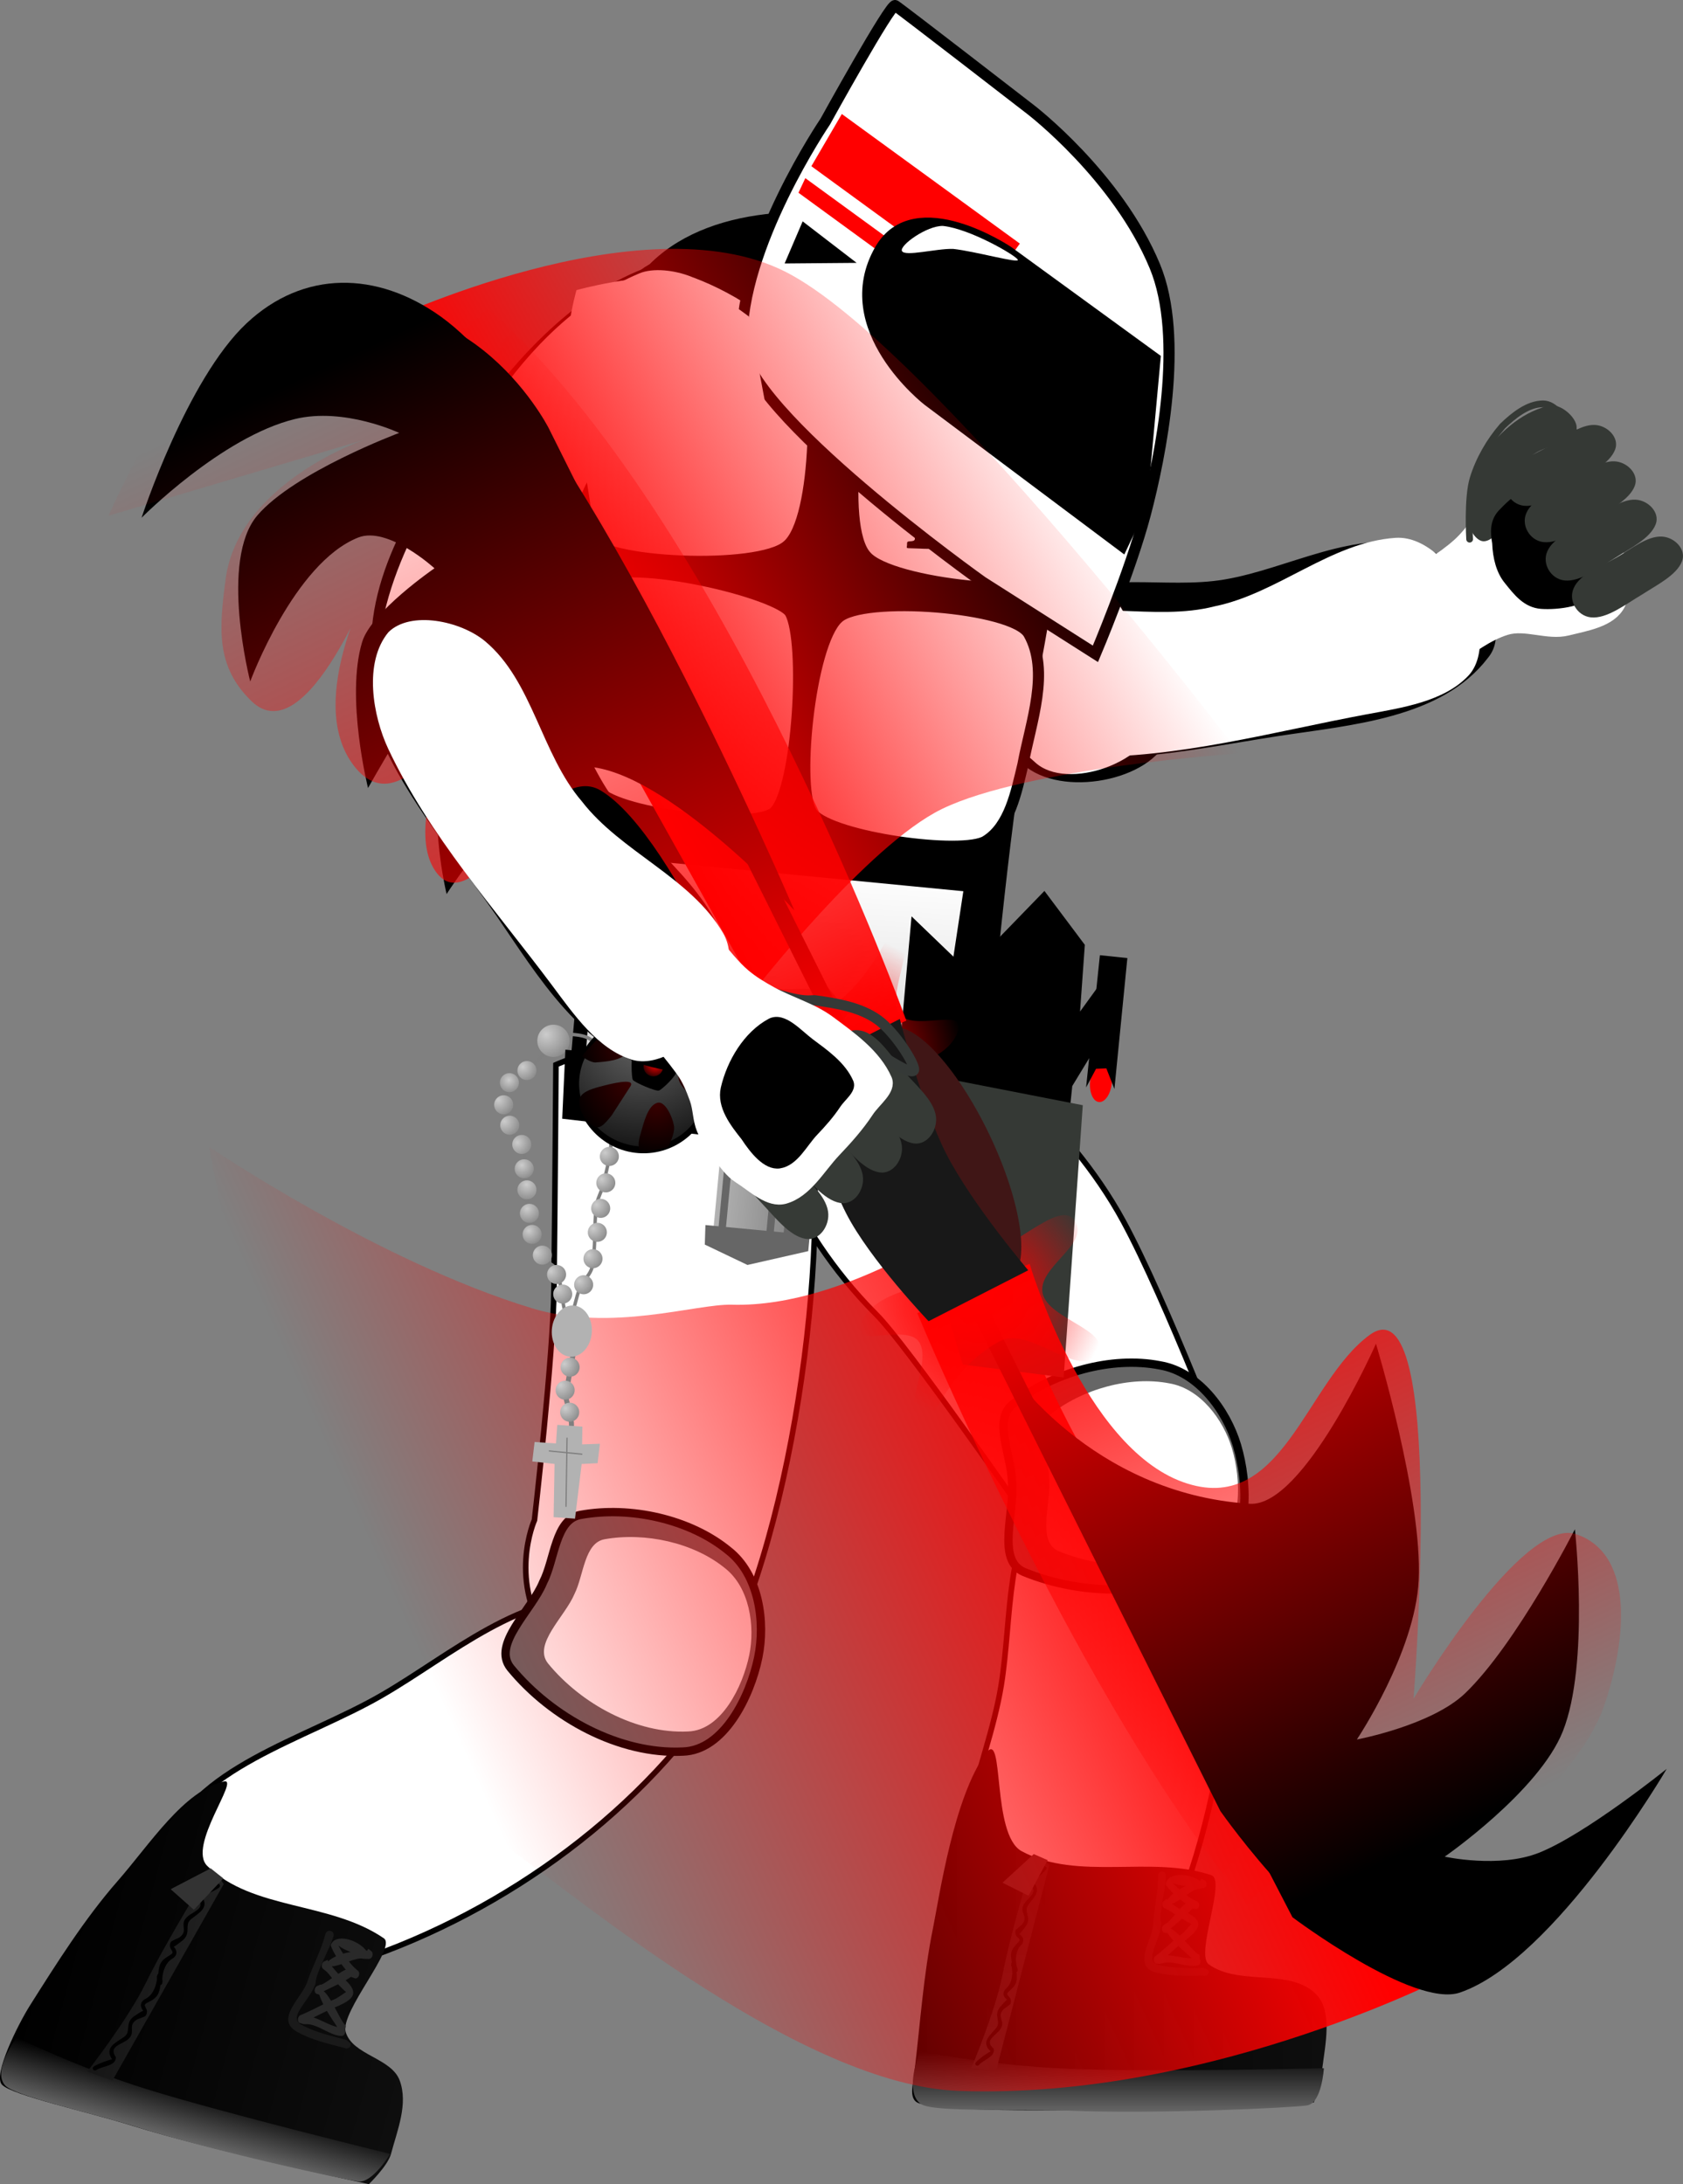 <svg xmlns="http://www.w3.org/2000/svg" xmlns:xlink="http://www.w3.org/1999/xlink" version="1.1" width="302.53" height="392.591" viewBox="0,0,302.53,392.591"><rect x="0" y="0" width="302.53" height="392.591" fill="#808080" stroke="none"/><defs><linearGradient x1="266.253" y1="401.179" x2="340.754" y2="401.179" gradientUnits="userSpaceOnUse" id="color-1"><stop offset="0" stop-color="#000000"/><stop offset="1" stop-color="#0e0e0e"/></linearGradient><linearGradient x1="303.323" y1="423.02" x2="303.323" y2="433.894" gradientUnits="userSpaceOnUse" id="color-2"><stop offset="0" stop-color="#000000"/><stop offset="1" stop-color="#666666"/></linearGradient><linearGradient x1="283.899" y1="388.153" x2="283.899" y2="426.487" gradientUnits="userSpaceOnUse" id="color-3"><stop offset="0" stop-color="#151515"/><stop offset="1" stop-color="#212121"/></linearGradient><linearGradient x1="314.442" y1="391.331" x2="314.442" y2="407.678" gradientUnits="userSpaceOnUse" id="color-4"><stop offset="0" stop-color="#292929"/><stop offset="1" stop-color="#292929"/></linearGradient><linearGradient x1="109.806" y1="398.93" x2="179.085" y2="417.496" gradientUnits="userSpaceOnUse" id="color-5"><stop offset="0" stop-color="#000000"/><stop offset="1" stop-color="#0e0e0e"/></linearGradient><linearGradient x1="138.664" y1="429.47" x2="136.036" y2="439.278" gradientUnits="userSpaceOnUse" id="color-6"><stop offset="0" stop-color="#000000"/><stop offset="1" stop-color="#666666"/></linearGradient><linearGradient x1="123.171" y1="407.348" x2="137.617" y2="411.219" gradientUnits="userSpaceOnUse" id="color-7"><stop offset="0" stop-color="#151515"/><stop offset="1" stop-color="#212121"/></linearGradient><linearGradient x1="200.226" y1="401.506" x2="322.423" y2="346.49" gradientUnits="userSpaceOnUse" id="color-8"><stop offset="0" stop-color="#ff0000" stop-opacity="0"/><stop offset="1" stop-color="#ff0000"/></linearGradient><linearGradient x1="276.73" y1="211.823" x2="273.336" y2="260.162" gradientUnits="userSpaceOnUse" id="color-9"><stop offset="0" stop-color="#ffffff"/><stop offset="1" stop-color="#cccccc"/></linearGradient><radialGradient cx="196.254" cy="246.062" r="3.278" gradientUnits="userSpaceOnUse" id="color-10"><stop offset="0" stop-color="#cccccc"/><stop offset="1" stop-color="#7f7f7f"/></radialGradient><radialGradient cx="193.756" cy="248.448" r="2.833" gradientUnits="userSpaceOnUse" id="color-11"><stop offset="0" stop-color="#cccccc"/><stop offset="1" stop-color="#7f7f7f"/></radialGradient><radialGradient cx="191.906" cy="252.022" r="3.514" gradientUnits="userSpaceOnUse" id="color-12"><stop offset="0" stop-color="#cccccc"/><stop offset="1" stop-color="#7f7f7f"/></radialGradient><radialGradient cx="192.986" cy="255.858" r="3.514" gradientUnits="userSpaceOnUse" id="color-13"><stop offset="0" stop-color="#cccccc"/><stop offset="1" stop-color="#7f7f7f"/></radialGradient><radialGradient cx="195.28" cy="259.661" r="3.304" gradientUnits="userSpaceOnUse" id="color-14"><stop offset="0" stop-color="#cccccc"/><stop offset="1" stop-color="#7f7f7f"/></radialGradient><radialGradient cx="196.086" cy="263.742" r="3.043" gradientUnits="userSpaceOnUse" id="color-15"><stop offset="0" stop-color="#cccccc"/><stop offset="1" stop-color="#7f7f7f"/></radialGradient><radialGradient cx="196.937" cy="267.206" r="3.488" gradientUnits="userSpaceOnUse" id="color-16"><stop offset="0" stop-color="#cccccc"/><stop offset="1" stop-color="#7f7f7f"/></radialGradient><radialGradient cx="197.036" cy="271.573" r="3.278" gradientUnits="userSpaceOnUse" id="color-17"><stop offset="0" stop-color="#cccccc"/><stop offset="1" stop-color="#7f7f7f"/></radialGradient><radialGradient cx="197.346" cy="275.525" r="3.068" gradientUnits="userSpaceOnUse" id="color-18"><stop offset="0" stop-color="#cccccc"/><stop offset="1" stop-color="#7f7f7f"/></radialGradient><radialGradient cx="198.669" cy="279.378" r="3.724" gradientUnits="userSpaceOnUse" id="color-19"><stop offset="0" stop-color="#cccccc"/><stop offset="1" stop-color="#7f7f7f"/></radialGradient><radialGradient cx="201.329" cy="282.807" r="3.357" gradientUnits="userSpaceOnUse" id="color-20"><stop offset="0" stop-color="#cccccc"/><stop offset="1" stop-color="#7f7f7f"/></radialGradient><radialGradient cx="202.621" cy="285.998" r="3.698" gradientUnits="userSpaceOnUse" id="color-21"><stop offset="0" stop-color="#cccccc"/><stop offset="1" stop-color="#7f7f7f"/></radialGradient><radialGradient cx="200.488" cy="240.249" r="5.544" gradientUnits="userSpaceOnUse" id="color-22"><stop offset="0" stop-color="#cccccc"/><stop offset="1" stop-color="#7f7f7f"/></radialGradient><radialGradient cx="209.645" cy="243.254" r="3.278" gradientUnits="userSpaceOnUse" id="color-23"><stop offset="0" stop-color="#cccccc"/><stop offset="1" stop-color="#7f7f7f"/></radialGradient><radialGradient cx="211.153" cy="247.408" r="3.278" gradientUnits="userSpaceOnUse" id="color-24"><stop offset="0" stop-color="#cccccc"/><stop offset="1" stop-color="#7f7f7f"/></radialGradient><radialGradient cx="211.585" cy="251.936" r="3.278" gradientUnits="userSpaceOnUse" id="color-25"><stop offset="0" stop-color="#cccccc"/><stop offset="1" stop-color="#7f7f7f"/></radialGradient><radialGradient cx="211.239" cy="256.86" r="3.278" gradientUnits="userSpaceOnUse" id="color-26"><stop offset="0" stop-color="#cccccc"/><stop offset="1" stop-color="#7f7f7f"/></radialGradient><radialGradient cx="211.063" cy="261.495" r="3.278" gradientUnits="userSpaceOnUse" id="color-27"><stop offset="0" stop-color="#cccccc"/><stop offset="1" stop-color="#7f7f7f"/></radialGradient><radialGradient cx="210.43" cy="266.249" r="3.278" gradientUnits="userSpaceOnUse" id="color-28"><stop offset="0" stop-color="#cccccc"/><stop offset="1" stop-color="#7f7f7f"/></radialGradient><radialGradient cx="209.508" cy="270.832" r="3.278" gradientUnits="userSpaceOnUse" id="color-29"><stop offset="0" stop-color="#cccccc"/><stop offset="1" stop-color="#7f7f7f"/></radialGradient><radialGradient cx="208.906" cy="275.137" r="3.278" gradientUnits="userSpaceOnUse" id="color-30"><stop offset="0" stop-color="#cccccc"/><stop offset="1" stop-color="#7f7f7f"/></radialGradient><radialGradient cx="208.123" cy="279.88" r="3.278" gradientUnits="userSpaceOnUse" id="color-31"><stop offset="0" stop-color="#cccccc"/><stop offset="1" stop-color="#7f7f7f"/></radialGradient><radialGradient cx="206.445" cy="284.56" r="3.278" gradientUnits="userSpaceOnUse" id="color-32"><stop offset="0" stop-color="#cccccc"/><stop offset="1" stop-color="#7f7f7f"/></radialGradient><radialGradient cx="203.757" cy="299.47" r="3.357" gradientUnits="userSpaceOnUse" id="color-33"><stop offset="0" stop-color="#cccccc"/><stop offset="1" stop-color="#7f7f7f"/></radialGradient><radialGradient cx="203.057" cy="303.27" r="3.698" gradientUnits="userSpaceOnUse" id="color-34"><stop offset="0" stop-color="#cccccc"/><stop offset="1" stop-color="#7f7f7f"/></radialGradient><radialGradient cx="203.937" cy="307.473" r="3.278" gradientUnits="userSpaceOnUse" id="color-35"><stop offset="0" stop-color="#cccccc"/><stop offset="1" stop-color="#7f7f7f"/></radialGradient><linearGradient x1="289.058" y1="267.883" x2="285.759" y2="299.452" gradientUnits="userSpaceOnUse" id="color-36"><stop offset="0" stop-color="#ff0000"/><stop offset="1" stop-color="#ff0000" stop-opacity="0"/></linearGradient><linearGradient x1="283.502" y1="267.339" x2="289.069" y2="267.73" gradientUnits="userSpaceOnUse" id="color-37"><stop offset="0" stop-color="#ff0000"/><stop offset="1" stop-color="#ff0000" stop-opacity="0"/></linearGradient><linearGradient x1="250.308" y1="238.188" x2="234.197" y2="236.659" gradientUnits="userSpaceOnUse" id="color-38"><stop offset="0" stop-color="#7f7f7f"/><stop offset="1" stop-color="#b2b2b2"/></linearGradient><linearGradient x1="251.361" y1="249.173" x2="239.724" y2="248.356" gradientUnits="userSpaceOnUse" id="color-39"><stop offset="0" stop-color="#000000"/><stop offset="1" stop-color="#353935"/></linearGradient><linearGradient x1="229.701" y1="247.652" x2="240.144" y2="248.386" gradientUnits="userSpaceOnUse" id="color-40"><stop offset="0" stop-color="#000000"/><stop offset="1" stop-color="#353935"/></linearGradient><radialGradient cx="217.696" cy="240.355" r="26.255" gradientUnits="userSpaceOnUse" id="color-41"><stop offset="0" stop-color="#666666"/><stop offset="1" stop-color="#000000"/></radialGradient><radialGradient cx="215.539" cy="248.937" r="11.283" gradientUnits="userSpaceOnUse" id="color-42"><stop offset="0" stop-color="#370000"/><stop offset="1" stop-color="#000000"/></radialGradient><radialGradient cx="220.355" cy="252.957" r="9.623" gradientUnits="userSpaceOnUse" id="color-43"><stop offset="0" stop-color="#370000"/><stop offset="1" stop-color="#000000"/></radialGradient><radialGradient cx="214.901" cy="242.364" r="8.904" gradientUnits="userSpaceOnUse" id="color-44"><stop offset="0" stop-color="#370000"/><stop offset="1" stop-color="#000000"/></radialGradient><radialGradient cx="224.739" cy="247.387" r="7.831" gradientUnits="userSpaceOnUse" id="color-45"><stop offset="0" stop-color="#370000"/><stop offset="1" stop-color="#000000"/></radialGradient><radialGradient cx="221.276" cy="241.492" r="5.893" gradientUnits="userSpaceOnUse" id="color-46"><stop offset="0" stop-color="#370000"/><stop offset="1" stop-color="#000000"/></radialGradient><radialGradient cx="220.081" cy="245.594" r="2.875" gradientUnits="userSpaceOnUse" id="color-47"><stop offset="0" stop-color="#ff0000"/><stop offset="1" stop-color="#000000"/></radialGradient><linearGradient x1="205.879" y1="174.621" x2="290.238" y2="127.425" gradientUnits="userSpaceOnUse" id="color-48"><stop offset="0" stop-color="#ff0000"/><stop offset="1" stop-color="#ff0000" stop-opacity="0"/></linearGradient><linearGradient x1="191.424" y1="105.753" x2="255.565" y2="242.298" gradientUnits="userSpaceOnUse" id="color-49"><stop offset="0" stop-color="#ff0000" stop-opacity="0"/><stop offset="1" stop-color="#ff0000"/></linearGradient><linearGradient x1="328.341" y1="399.765" x2="275.181" y2="286.596" gradientUnits="userSpaceOnUse" id="color-50"><stop offset="0" stop-color="#ff0000" stop-opacity="0"/><stop offset="1" stop-color="#ff0000"/></linearGradient><radialGradient cx="278.761" cy="287.153" r="22.888" gradientUnits="userSpaceOnUse" id="color-51"><stop offset="0" stop-color="#ff0000"/><stop offset="1" stop-color="#ff0000" stop-opacity="0"/></radialGradient><radialGradient cx="252.73" cy="244.891" r="22.888" gradientUnits="userSpaceOnUse" id="color-52"><stop offset="0" stop-color="#ff0000"/><stop offset="1" stop-color="#ff0000" stop-opacity="0"/></radialGradient><linearGradient x1="163.96" y1="346.864" x2="238.462" y2="346.864" gradientUnits="userSpaceOnUse" id="color-1-,0,0,1,-102.2923,-54.31456"><stop offset="0" stop-color="#000000"/><stop offset="1" stop-color="#0e0e0e"/></linearGradient><linearGradient x1="201.031" y1="368.705" x2="201.031" y2="379.579" gradientUnits="userSpaceOnUse" id="color-2-,0,0,1,-102.2923,-54.31456"><stop offset="0" stop-color="#000000"/><stop offset="1" stop-color="#666666"/></linearGradient><linearGradient x1="212.15" y1="337.017" x2="212.15" y2="353.363" gradientUnits="userSpaceOnUse" id="color-4-,0,0,1,-102.2923,-54.31456"><stop offset="0" stop-color="#292929"/><stop offset="1" stop-color="#292929"/></linearGradient><linearGradient x1="7.513" y1="344.616" x2="76.792" y2="363.181" gradientUnits="userSpaceOnUse" id="color-5-,0,0,1,-102.2923,-54.31456"><stop offset="0" stop-color="#000000"/><stop offset="1" stop-color="#0e0e0e"/></linearGradient><linearGradient x1="36.372" y1="375.155" x2="33.744" y2="384.963" gradientUnits="userSpaceOnUse" id="color-6-,0,0,1,-102.2923,-54.31456"><stop offset="0" stop-color="#000000"/><stop offset="1" stop-color="#666666"/></linearGradient><linearGradient x1="174.438" y1="157.508" x2="171.044" y2="205.847" gradientUnits="userSpaceOnUse" id="color-9-,0,0,1,-102.2923,-54.31456"><stop offset="0" stop-color="#ffffff"/><stop offset="1" stop-color="#cccccc"/></linearGradient><radialGradient cx="93.962" cy="191.748" r="3.278" gradientUnits="userSpaceOnUse" id="color-10-,0,0,1,-102.2923,-54.31456"><stop offset="0" stop-color="#cccccc"/><stop offset="1" stop-color="#7f7f7f"/></radialGradient><radialGradient cx="91.464" cy="194.133" r="2.833" gradientUnits="userSpaceOnUse" id="color-11-,0,0,1,-102.2923,-54.31456"><stop offset="0" stop-color="#cccccc"/><stop offset="1" stop-color="#7f7f7f"/></radialGradient><radialGradient cx="89.613" cy="197.707" r="3.514" gradientUnits="userSpaceOnUse" id="color-12-,0,0,1,-102.2923,-54.31456"><stop offset="0" stop-color="#cccccc"/><stop offset="1" stop-color="#7f7f7f"/></radialGradient><radialGradient cx="90.693" cy="201.543" r="3.514" gradientUnits="userSpaceOnUse" id="color-13-,0,0,1,-102.2923,-54.31456"><stop offset="0" stop-color="#cccccc"/><stop offset="1" stop-color="#7f7f7f"/></radialGradient><radialGradient cx="92.987" cy="205.347" r="3.304" gradientUnits="userSpaceOnUse" id="color-14-,0,0,1,-102.2923,-54.31456"><stop offset="0" stop-color="#cccccc"/><stop offset="1" stop-color="#7f7f7f"/></radialGradient><radialGradient cx="93.794" cy="209.428" r="3.043" gradientUnits="userSpaceOnUse" id="color-15-,0,0,1,-102.2923,-54.31456"><stop offset="0" stop-color="#cccccc"/><stop offset="1" stop-color="#7f7f7f"/></radialGradient><radialGradient cx="94.644" cy="212.892" r="3.488" gradientUnits="userSpaceOnUse" id="color-16-,0,0,1,-102.2923,-54.31456"><stop offset="0" stop-color="#cccccc"/><stop offset="1" stop-color="#7f7f7f"/></radialGradient><radialGradient cx="94.744" cy="217.258" r="3.278" gradientUnits="userSpaceOnUse" id="color-17-,0,0,1,-102.2923,-54.31456"><stop offset="0" stop-color="#cccccc"/><stop offset="1" stop-color="#7f7f7f"/></radialGradient><radialGradient cx="95.054" cy="221.211" r="3.068" gradientUnits="userSpaceOnUse" id="color-18-,0,0,1,-102.2923,-54.31456"><stop offset="0" stop-color="#cccccc"/><stop offset="1" stop-color="#7f7f7f"/></radialGradient><radialGradient cx="96.377" cy="225.064" r="3.724" gradientUnits="userSpaceOnUse" id="color-19-,0,0,1,-102.2923,-54.31456"><stop offset="0" stop-color="#cccccc"/><stop offset="1" stop-color="#7f7f7f"/></radialGradient><radialGradient cx="99.036" cy="228.493" r="3.357" gradientUnits="userSpaceOnUse" id="color-20-,0,0,1,-102.2923,-54.31456"><stop offset="0" stop-color="#cccccc"/><stop offset="1" stop-color="#7f7f7f"/></radialGradient><radialGradient cx="100.328" cy="231.683" r="3.698" gradientUnits="userSpaceOnUse" id="color-21-,0,0,1,-102.2923,-54.31456"><stop offset="0" stop-color="#cccccc"/><stop offset="1" stop-color="#7f7f7f"/></radialGradient><radialGradient cx="98.196" cy="185.935" r="5.544" gradientUnits="userSpaceOnUse" id="color-22-,0,0,1,-102.2923,-54.31456"><stop offset="0" stop-color="#cccccc"/><stop offset="1" stop-color="#7f7f7f"/></radialGradient><radialGradient cx="107.353" cy="188.94" r="3.278" gradientUnits="userSpaceOnUse" id="color-23-,0,0,1,-102.2923,-54.31456"><stop offset="0" stop-color="#cccccc"/><stop offset="1" stop-color="#7f7f7f"/></radialGradient><radialGradient cx="108.861" cy="193.094" r="3.278" gradientUnits="userSpaceOnUse" id="color-24-,0,0,1,-102.2923,-54.31456"><stop offset="0" stop-color="#cccccc"/><stop offset="1" stop-color="#7f7f7f"/></radialGradient><radialGradient cx="109.292" cy="197.622" r="3.278" gradientUnits="userSpaceOnUse" id="color-25-,0,0,1,-102.2923,-54.31456"><stop offset="0" stop-color="#cccccc"/><stop offset="1" stop-color="#7f7f7f"/></radialGradient><radialGradient cx="108.947" cy="202.545" r="3.278" gradientUnits="userSpaceOnUse" id="color-26-,0,0,1,-102.2923,-54.31456"><stop offset="0" stop-color="#cccccc"/><stop offset="1" stop-color="#7f7f7f"/></radialGradient><radialGradient cx="108.771" cy="207.181" r="3.278" gradientUnits="userSpaceOnUse" id="color-27-,0,0,1,-102.2923,-54.31456"><stop offset="0" stop-color="#cccccc"/><stop offset="1" stop-color="#7f7f7f"/></radialGradient><radialGradient cx="108.137" cy="211.934" r="3.278" gradientUnits="userSpaceOnUse" id="color-28-,0,0,1,-102.2923,-54.31456"><stop offset="0" stop-color="#cccccc"/><stop offset="1" stop-color="#7f7f7f"/></radialGradient><radialGradient cx="107.216" cy="216.517" r="3.278" gradientUnits="userSpaceOnUse" id="color-29-,0,0,1,-102.2923,-54.31456"><stop offset="0" stop-color="#cccccc"/><stop offset="1" stop-color="#7f7f7f"/></radialGradient><radialGradient cx="106.614" cy="220.823" r="3.278" gradientUnits="userSpaceOnUse" id="color-30-,0,0,1,-102.2923,-54.31456"><stop offset="0" stop-color="#cccccc"/><stop offset="1" stop-color="#7f7f7f"/></radialGradient><radialGradient cx="105.831" cy="225.566" r="3.278" gradientUnits="userSpaceOnUse" id="color-31-,0,0,1,-102.2923,-54.31456"><stop offset="0" stop-color="#cccccc"/><stop offset="1" stop-color="#7f7f7f"/></radialGradient><radialGradient cx="104.153" cy="230.246" r="3.278" gradientUnits="userSpaceOnUse" id="color-32-,0,0,1,-102.2923,-54.31456"><stop offset="0" stop-color="#cccccc"/><stop offset="1" stop-color="#7f7f7f"/></radialGradient><radialGradient cx="101.465" cy="245.156" r="3.357" gradientUnits="userSpaceOnUse" id="color-33-,0,0,1,-102.2923,-54.31456"><stop offset="0" stop-color="#cccccc"/><stop offset="1" stop-color="#7f7f7f"/></radialGradient><radialGradient cx="100.765" cy="248.956" r="3.698" gradientUnits="userSpaceOnUse" id="color-34-,0,0,1,-102.2923,-54.31456"><stop offset="0" stop-color="#cccccc"/><stop offset="1" stop-color="#7f7f7f"/></radialGradient><radialGradient cx="101.645" cy="253.159" r="3.278" gradientUnits="userSpaceOnUse" id="color-35-,0,0,1,-102.2923,-54.31456"><stop offset="0" stop-color="#cccccc"/><stop offset="1" stop-color="#7f7f7f"/></radialGradient><linearGradient x1="186.766" y1="213.568" x2="183.467" y2="245.138" gradientUnits="userSpaceOnUse" id="color-36-,0,0,1,-102.2923,-54.31456"><stop offset="0" stop-color="#ff0000"/><stop offset="1" stop-color="#ff0000" stop-opacity="0"/></linearGradient><linearGradient x1="181.209" y1="213.024" x2="186.776" y2="213.415" gradientUnits="userSpaceOnUse" id="color-37-,0,0,1,-102.2923,-54.31456"><stop offset="0" stop-color="#ff0000"/><stop offset="1" stop-color="#ff0000" stop-opacity="0"/></linearGradient><linearGradient x1="148.016" y1="183.874" x2="131.905" y2="182.344" gradientUnits="userSpaceOnUse" id="color-38-,0,0,1,-102.2923,-54.31456"><stop offset="0" stop-color="#7f7f7f"/><stop offset="1" stop-color="#b2b2b2"/></linearGradient><linearGradient x1="149.069" y1="194.859" x2="137.431" y2="194.042" gradientUnits="userSpaceOnUse" id="color-39-,0,0,1,-102.2923,-54.31456"><stop offset="0" stop-color="#000000"/><stop offset="1" stop-color="#353935"/></linearGradient><linearGradient x1="127.409" y1="193.338" x2="137.852" y2="194.071" gradientUnits="userSpaceOnUse" id="color-40-,0,0,1,-102.2923,-54.31456"><stop offset="0" stop-color="#000000"/><stop offset="1" stop-color="#353935"/></linearGradient><radialGradient cx="115.403" cy="186.041" r="26.255" gradientUnits="userSpaceOnUse" id="color-41-,0,0,1,-102.2923,-54.31456"><stop offset="0" stop-color="#666666"/><stop offset="1" stop-color="#000000"/></radialGradient><radialGradient cx="113.246" cy="194.623" r="11.283" gradientUnits="userSpaceOnUse" id="color-42-,0,0,1,-102.2923,-54.31456"><stop offset="0" stop-color="#370000"/><stop offset="1" stop-color="#000000"/></radialGradient><radialGradient cx="118.063" cy="198.642" r="9.623" gradientUnits="userSpaceOnUse" id="color-43-,0,0,1,-102.2923,-54.31456"><stop offset="0" stop-color="#370000"/><stop offset="1" stop-color="#000000"/></radialGradient><radialGradient cx="112.609" cy="188.05" r="8.904" gradientUnits="userSpaceOnUse" id="color-44-,0,0,1,-102.2923,-54.31456"><stop offset="0" stop-color="#370000"/><stop offset="1" stop-color="#000000"/></radialGradient><radialGradient cx="122.447" cy="193.072" r="7.831" gradientUnits="userSpaceOnUse" id="color-45-,0,0,1,-102.2923,-54.31456"><stop offset="0" stop-color="#370000"/><stop offset="1" stop-color="#000000"/></radialGradient><radialGradient cx="118.983" cy="187.178" r="5.893" gradientUnits="userSpaceOnUse" id="color-46-,0,0,1,-102.2923,-54.31456"><stop offset="0" stop-color="#370000"/><stop offset="1" stop-color="#000000"/></radialGradient><radialGradient cx="117.789" cy="191.279" r="2.875" gradientUnits="userSpaceOnUse" id="color-47-,0,0,1,-102.2923,-54.31456"><stop offset="0" stop-color="#ff0000"/><stop offset="1" stop-color="#000000"/></radialGradient></defs><g><g data-paper-data="{&quot;isPaintingLayer&quot;:true}" fill-rule="nonzero" stroke-linejoin="miter" stroke-miterlimit="10" stroke-dasharray="" stroke-dashoffset="0" style="mix-blend-mode: normal"><path d="M 188.86 267.375 C 195.734 259.869 216.181 252.219 218.268 261.804 C 224.694 291.479 220.749 325.024 207.795 352.394 C 203.217 362.085 180.788 359.089 175.724 349.627 C 167.966 334.468 177.451 318.349 179.968 302.945 C 181.966 290.658 180.595 276.127 188.86 267.375 Z " data-paper-data="{&quot;origRot&quot;:0}" fill="#ffffff" stroke="#000000" stroke-width="1" stroke-linecap="round"/><path d="M 136.818 201.571 L 174.218 188.417 C 174.218 188.417 191.796 200.86 201.929 219.514 C 209.595 233.628 221.403 264.584 221.403 264.584 L 183.974 271.982 C 183.974 271.982 162.97 241.727 157.526 236.282 C 141.193 219.949 136.817 201.571 136.817 201.571 Z " data-paper-data="{&quot;origRot&quot;:0}" fill="#ffffff" stroke="#000000" stroke-width="1" stroke-linecap="round"/><g data-paper-data="{&quot;origPos&quot;:null}"><path d="M 165.229 378.065 C 163.019 377.337 164.352 374.041 164.429 371.978 C 165.431 363.452 166.005 355.034 167.693 346.673 C 168.84 341.004 171.431 323.04 177.241 315.122 C 180.617 310.522 178.151 329.77 183.648 332.74 C 193.712 338.198 207.021 333.406 217.761 337.064 C 220.446 337.977 214.811 351.296 217.281 353.08 C 222.742 357.017 231.753 353.73 236.5 358.365 C 239.629 361.421 238.209 367.478 237.665 371.978 C 237.354 374.538 236.165 377.919 236.165 377.919 C 236.165 377.919 174.051 380.957 165.229 378.065 Z " data-paper-data="{&quot;origPos&quot;:null}" fill="url(#color-1-,0,0,1,-102.2923,-54.31456)" stroke-width="1" stroke-linecap="round" stroke="none"/><path d="M 165.596 378.22 C 162.372 376.166 165.321 368.706 165.321 368.706 C 165.321 368.706 178.131 371.286 192.119 371.853 C 207.508 372.476 237.973 371.753 237.973 371.753 C 237.973 371.753 237.621 378.026 234.949 378.443 C 232.276 378.861 207.62 380.057 191.776 379.373 C 183.134 379.001 167.949 379.72 165.596 378.22 Z " data-paper-data="{&quot;origPos&quot;:null}" fill="url(#color-2-,0,0,1,-102.2923,-54.31456)" stroke-width="1.16" stroke-linecap="round" stroke="none"/><g data-paper-data="{&quot;origPos&quot;:null}" stroke-linecap="butt"><g data-paper-data="{&quot;origPos&quot;:null}"><path d="M276.875,426.085c0,0 4.32,-10.156 5.648,-16.904c1.614,-8.205 5.524,-21.025 5.524,-21.025c0,0 0.527,-0.047 1.079,0.18c0.78,0.321 1.798,1.224 1.798,1.224l-9.566,36.925z" data-paper-data="{&quot;origPos&quot;:null}" fill="url(#color-3)" stroke-width="0" stroke="none" transform="matrix(1,0,0,1,-102.292,-54.315)"/><path d="M 182.251 352.672 C 182.536 352.774 182.499 353.028 182.478 353.11 C 182.546 353.322 182.608 353.525 182.636 353.747 C 182.909 355.88 182.991 356.526 181.393 357.913 C 180.369 358.779 181.994 358.647 181.687 360.072 C 181.624 360.366 180.571 360.939 180.345 361.2 C 178.986 362.724 181.098 363.29 179.589 365.031 C 178.641 366.094 177.015 366.838 178.604 368.215 C 179.028 369.661 176.796 370.203 175.959 371.169 C 175.959 371.169 175.721 371.443 175.447 371.206 C 175.172 370.968 175.41 370.693 175.41 370.693 C 175.965 370.053 177.793 368.774 178.089 368.731 C 176.244 367.094 177.982 365.838 179.04 364.555 C 180.081 363.354 178.474 362.327 179.796 360.724 C 180.073 360.404 180.68 359.698 181.034 359.417 C 180.601 359.161 179.881 358.302 180.917 357.365 C 181.839 356.564 182.07 355.05 181.916 353.839 C 181.89 353.636 181.833 353.48 181.771 353.285 L 181.787 352.89 C 181.787 352.89 181.91 352.549 182.251 352.672 Z " data-paper-data="{&quot;origPos&quot;:null,&quot;origRot&quot;:0}" fill="#000000" stroke-width="0.5" stroke="none"/><path d="M 182.478 354.484 C 182.187 354.402 182.206 354.146 182.221 354.062 C 182.138 353.856 182.062 353.658 182.018 353.438 C 181.596 351.329 181.469 350.691 182.965 349.195 C 183.926 348.259 182.313 348.505 182.52 347.062 C 182.562 346.765 183.572 346.119 183.779 345.843 C 185.028 344.227 182.881 343.811 184.263 341.967 C 185.134 340.841 186.705 339.984 185.022 338.722 C 184.497 337.309 186.685 336.612 187.452 335.589 C 187.452 335.589 187.671 335.299 187.961 335.517 C 188.252 335.735 188.034 336.026 188.034 336.026 C 187.525 336.704 185.792 338.107 185.499 338.172 C 187.456 339.674 185.81 341.05 184.845 342.404 C 183.891 343.675 185.567 344.586 184.36 346.279 C 184.106 346.618 183.551 347.364 183.218 347.669 C 183.667 347.895 184.446 348.7 183.479 349.708 C 182.615 350.572 182.491 352.098 182.731 353.296 C 182.771 353.496 182.838 353.648 182.913 353.838 L 182.926 354.233 C 182.926 354.233 182.827 354.582 182.478 354.484 Z " data-paper-data="{&quot;origPos&quot;:null,&quot;index&quot;:null}" fill="#000000" stroke-width="0.5" stroke="none"/></g><path d="M282.494,392.727l5.619,-5.151l2.497,1.093l-3.434,6.4z" data-paper-data="{&quot;origPos&quot;:null}" fill="#333333" stroke-width="0" stroke="none" transform="matrix(1,0,0,1,-102.292,-54.315)"/></g><g data-paper-data="{&quot;origPos&quot;:null}" stroke-linecap="butt"><path d="M 215.662 351.868 C 215.664 351.938 215.658 352 215.645 352.056 C 215.708 352.144 215.758 352.269 215.78 352.446 C 215.869 353.148 215.347 353.267 215.347 353.267 C 213.252 353.746 210.861 352.245 208.836 352.924 C 208.726 352.949 208.616 352.974 208.505 353 L 207.955 352.962 C 207.844 352.977 207.71 352.952 207.592 352.81 C 207.51 352.729 207.438 352.607 207.411 352.418 C 207.37 352.234 207.392 352.08 207.438 351.958 C 207.495 351.756 207.608 351.65 207.713 351.595 C 208.84 350.74 209.864 349.779 210.94 348.845 C 210.544 348.399 210.178 347.935 209.861 347.452 L 209.349 347.399 C 209.058 347.369 208.84 347.026 208.862 346.635 C 208.877 346.385 208.986 346.175 209.138 346.063 L 209.643 345.682 L 209.67 345.748 C 210.061 345.479 210.615 344.83 211.216 344.126 C 210.796 343.82 210.382 343.488 209.947 343.265 L 209.946 343.267 L 209.32 342.986 C 209.089 342.89 208.93 342.59 208.949 342.252 C 208.964 342.002 209.072 341.792 209.225 341.68 L 209.73 341.3 L 209.83 341.54 C 210.113 341.093 210.49 340.692 210.922 340.334 C 210.347 339.786 209.854 339.234 209.549 338.756 C 209.681 336.486 213.832 336.635 215.649 338.073 L 215.821 338.034 L 215.911 337.667 L 216.538 337.948 C 216.768 338.044 216.928 338.345 216.908 338.682 C 216.889 339.02 216.698 339.284 216.459 339.332 C 216.313 339.365 216.042 339.427 215.808 339.481 C 215.675 339.511 215.555 339.538 215.477 339.556 C 214.902 339.537 214.095 340.05 213.26 340.632 C 213.86 341.07 214.435 341.428 214.869 341.622 L 215.177 341.76 C 215.408 341.856 215.567 342.157 215.548 342.494 C 215.525 342.886 215.271 343.179 214.98 343.149 L 214.331 343.082 L 214.333 343.049 C 214.1 343.318 213.837 343.596 213.555 343.875 C 216.213 345.316 215.979 346.571 213.076 348.762 C 213.037 348.791 212.999 348.82 212.96 348.85 C 213.816 349.759 214.627 350.677 215.094 351.032 L 215.406 351.284 C 215.406 351.284 215.643 351.157 215.662 351.868 Z M 211.823 349.773 C 211.174 350.325 210.545 350.896 209.909 351.452 C 211.348 351.523 212.812 352.021 214.243 351.978 C 213.484 351.303 212.629 350.57 211.823 349.773 Z M 214.162 345.806 C 213.598 345.556 212.931 345.136 212.484 344.879 C 211.755 345.531 211.009 346.154 210.416 346.666 C 210.854 346.828 211.437 347.317 212.05 347.916 C 212.217 347.782 212.387 347.65 212.559 347.521 C 212.995 347.191 213.625 346.376 214.162 345.806 Z M 213.139 338.979 C 212.242 338.916 211.368 338.714 210.834 338.462 C 211.153 338.83 211.547 339.219 211.972 339.595 C 212.353 339.365 212.749 339.161 213.139 338.979 Z M 213.11 342.123 C 212.798 341.905 212.473 341.662 212.151 341.404 C 211.606 341.771 211.09 342.077 210.661 342.186 C 211.134 342.501 211.594 342.862 212.075 343.14 C 212.429 342.75 212.781 342.391 213.11 342.123 Z " data-paper-data="{&quot;origPos&quot;:null,&quot;origRot&quot;:0}" fill="url(#color-4-,0,0,1,-102.2923,-54.31456)" stroke-width="0.5" stroke="none"/><path d="M 216.843 355.065 C 216.625 355.162 216.447 355.153 216.308 355.098 L 216.336 355.126 C 213.438 355.126 210.665 355.263 207.844 354.557 C 203.392 353.444 207.305 348.474 207.305 345.657 C 207.513 342.783 208.18 340.128 208.18 337.118 C 208.18 337.118 208.18 336.406 208.892 336.406 C 209.604 336.406 209.604 337.118 209.604 337.118 C 209.604 339.201 208.265 344.078 208.728 345.657 C 208.728 348.576 205.485 352.501 208.189 353.177 C 210.892 353.853 213.552 353.703 216.336 353.703 L 217.206 354.126 C 217.206 354.126 217.494 354.777 216.843 355.065 Z " data-paper-data="{&quot;origPos&quot;:null}" fill="#1a1a1a" stroke-width="0.5" stroke="none"/></g></g><g data-paper-data="{&quot;origRot&quot;:0}" stroke-linecap="round"><path d="M 222.356 259.789 C 224.407 266.639 224.829 277.401 218.454 281.093 C 208.736 286.966 194.855 286.979 184.066 282.555 C 179.01 280.42 182.498 271.678 181.901 266.221 C 181.818 261.617 178.445 255.289 182.032 252.411 C 189.193 246.666 199.804 243.717 208.492 245.412 C 215.362 246.566 220.455 253.453 222.356 259.789 Z " data-paper-data="{&quot;origPos&quot;:null}" fill="#666666" stroke="#000000" stroke-width="1.5"/><path d="M 221.448 260.332 C 223.115 265.897 223.458 274.641 218.279 277.64 C 210.382 282.412 199.104 282.423 190.339 278.828 C 186.231 277.094 189.065 269.991 188.58 265.558 C 188.512 261.817 185.772 256.676 188.686 254.337 C 194.504 249.669 203.126 247.274 210.184 248.651 C 215.766 249.588 219.904 255.184 221.448 260.332 Z " data-paper-data="{&quot;origPos&quot;:null}" fill="#ffffff" stroke="none" stroke-width="0.812"/></g><path d="M 108.895 287.307 C 117.974 288.218 130.667 302.87 124.751 310.462 C 107.655 332.373 81.368 348.814 54.377 355.36 C 43.741 357.935 26.569 342.58 29.713 332.357 C 34.209 317.815 54.917 312.68 68.674 304.688 C 80.929 297.609 94.172 285.767 108.895 287.307 Z " data-paper-data="{&quot;origRot&quot;:0}" fill="#ffffff" stroke="#000000" stroke-width="1" stroke-linecap="round"/><path d="M 99.933 191.383 C 99.933 191.383 138.46 174.526 144.159 193.527 C 149.857 212.527 145.086 265.305 131.263 295.841 C 126.839 305.608 105.474 303.772 98.922 295.214 C 91.062 284.418 96.074 273.224 96.074 273.224 C 96.074 273.224 99.485 243.486 99.579 231.619 C 99.788 213.144 99.933 191.383 99.933 191.383 Z " data-paper-data="{&quot;origRot&quot;:0}" fill="#ffffff" stroke="#000000" stroke-width="1" stroke-linecap="round"/><g data-paper-data="{&quot;origRot&quot;:0}"><path d="M 0.343 374.699 C -1.268 372.94 3.199 363.93 5.394 360.457 C 10.18 352.882 15.255 344.83 21.126 338.128 C 26.95 331.481 33.029 321.872 40.255 320.211 C 43.219 319.529 33.626 331.834 37.263 335.4 C 45.42 343.389 59.301 341.755 68.995 348.395 C 71.418 350.054 61.103 361.591 62.144 365.244 C 63.35 369.405 70.344 369.882 71.848 373.953 C 73.412 378.189 71.408 382.916 70.277 387.188 C 69.683 389.328 66.305 392.591 66.305 392.591 C 66.305 392.591 37.806 386.513 23.679 382.066 C 15.974 379.642 2.103 376.62 0.343 374.699 Z " data-paper-data="{&quot;origPos&quot;:null}" fill="url(#color-5-,0,0,1,-102.2923,-54.31456)" stroke-width="1.16" stroke-linecap="round" stroke="none"/><path d="M 0.928 374.855 C -1.483 372.223 2.98 366.206 2.98 366.206 C 2.98 366.206 13.911 371.631 26.392 375.523 C 40.121 379.805 70.14 387.151 70.14 387.151 C 70.14 387.151 66.993 392.372 64.481 392.102 C 61.97 391.832 38.39 386.67 24.264 382.223 C 16.558 379.799 2.688 376.777 0.928 374.855 Z " data-paper-data="{&quot;origPos&quot;:null}" fill="url(#color-6-,0,0,1,-102.2923,-54.31456)" stroke-width="1.16" stroke-linecap="round" stroke="none"/><g data-paper-data="{&quot;origPos&quot;:null}" stroke-linecap="butt"><g data-paper-data="{&quot;origPos&quot;:null}"><path d="M117.999,426.646c0,0 7.242,-9.254 10.467,-15.827c3.921,-7.993 11.475,-20.099 11.475,-20.099c0,0 0.555,0.097 1.06,0.483c0.714,0.545 1.511,1.755 1.511,1.755l-20.014,35.337z" data-paper-data="{&quot;origPos&quot;:null}" fill="url(#color-7)" stroke-width="0" stroke="none" transform="matrix(1,0,0,1,-102.292,-54.315)"/><path d="M 28.857 354.803 C 29.121 354.987 29.012 355.238 28.969 355.317 C 28.98 355.553 28.988 355.779 28.956 356.015 C 28.648 358.284 28.555 358.971 26.529 359.957 C 25.237 360.566 26.946 360.877 26.237 362.258 C 26.091 362.543 24.85 362.842 24.546 363.048 C 22.728 364.24 24.744 365.405 22.713 366.78 C 21.445 367.612 19.567 367.929 20.822 369.783 C 20.86 371.387 18.415 371.329 17.288 372.091 C 17.288 372.091 16.968 372.308 16.751 371.988 C 16.534 371.668 16.855 371.451 16.855 371.451 C 17.602 370.945 19.834 370.134 20.151 370.171 C 18.704 367.979 20.838 367.167 22.279 366.139 C 23.681 365.19 22.311 363.692 24.112 362.407 C 24.486 362.154 25.304 361.596 25.745 361.405 C 25.371 361.022 24.867 359.94 26.191 359.262 C 27.36 358.692 28.015 357.2 28.189 355.911 C 28.219 355.696 28.204 355.519 28.194 355.302 L 28.318 354.9 C 28.318 354.9 28.539 354.583 28.857 354.803 Z " data-paper-data="{&quot;origPos&quot;:null,&quot;origRot&quot;:0}" fill="#000000" stroke-width="0.5" stroke="none"/><path d="M 28.59 356.729 C 28.313 356.565 28.404 356.307 28.442 356.225 C 28.414 355.99 28.39 355.765 28.405 355.527 C 28.553 353.242 28.598 352.551 30.549 351.424 C 31.795 350.726 30.069 350.536 30.678 349.108 C 30.804 348.814 32.02 348.429 32.309 348.202 C 34.039 346.884 31.946 345.865 33.876 344.35 C 35.082 343.431 36.933 342.982 35.55 341.221 C 35.4 339.624 37.842 339.51 38.913 338.67 C 38.913 338.67 39.217 338.431 39.456 338.735 C 39.695 339.039 39.391 339.278 39.391 339.278 C 38.681 339.835 36.512 340.801 36.193 340.787 C 37.79 342.871 35.719 343.832 34.353 344.958 C 33.022 346.003 34.494 347.402 32.787 348.81 C 32.432 349.089 31.655 349.704 31.229 349.925 C 31.629 350.281 32.208 351.324 30.936 352.094 C 29.809 352.745 29.261 354.279 29.177 355.577 C 29.163 355.794 29.19 355.969 29.216 356.185 L 29.12 356.594 C 29.12 356.594 28.922 356.927 28.59 356.729 Z " data-paper-data="{&quot;origPos&quot;:null,&quot;index&quot;:null}" fill="#000000" stroke-width="0.5" stroke="none"/></g><path d="M132.971,393.889l7.198,-3.748l2.267,1.812l-5.295,5.635z" data-paper-data="{&quot;origPos&quot;:null}" fill="#333333" stroke-width="0" stroke="none" transform="matrix(1,0,0,1,-102.292,-54.315)"/></g><g data-paper-data="{&quot;origPos&quot;:null}" stroke-linecap="butt"><path d="M 62.089 364.621 C 62.072 364.693 62.049 364.755 62.021 364.808 C 62.06 364.913 62.077 365.054 62.052 365.24 C 61.951 365.976 61.389 365.956 61.389 365.956 C 59.132 365.872 57.112 363.698 54.873 363.836 C 54.754 363.832 54.635 363.827 54.516 363.823 L 53.968 363.635 C 53.851 363.62 53.722 363.558 53.641 363.382 C 53.58 363.278 53.539 363.134 53.564 362.935 C 53.572 362.737 53.636 362.587 53.716 362.476 C 53.829 362.285 53.972 362.209 54.094 362.182 C 55.471 361.62 56.772 360.924 58.117 360.268 C 57.838 359.708 57.592 359.137 57.402 358.56 L 56.897 358.367 C 56.609 358.257 56.481 357.851 56.61 357.459 C 56.693 357.209 56.86 357.026 57.046 356.954 L 57.662 356.705 L 57.672 356.778 C 58.142 356.613 58.88 356.104 59.682 355.553 C 59.339 355.128 59.009 354.678 58.628 354.333 L 58.627 354.335 L 58.067 353.88 C 57.859 353.72 57.779 353.371 57.891 353.034 C 57.973 352.784 58.141 352.6 58.326 352.529 L 58.942 352.279 L 58.978 352.55 C 59.387 352.174 59.88 351.869 60.415 351.623 C 59.981 350.911 59.63 350.216 59.451 349.648 C 60.202 347.38 64.375 348.66 65.829 350.614 L 66.013 350.621 L 66.205 350.274 L 66.765 350.729 C 66.973 350.889 67.053 351.238 66.941 351.575 C 66.83 351.913 66.564 352.129 66.308 352.112 C 66.151 352.106 65.859 352.096 65.607 352.086 C 65.464 352.081 65.335 352.076 65.25 352.073 C 64.672 351.897 63.713 352.198 62.707 352.561 C 63.198 353.17 63.684 353.689 64.072 354.005 L 64.347 354.228 C 64.555 354.389 64.635 354.737 64.523 355.075 C 64.394 355.466 64.056 355.695 63.768 355.585 L 63.127 355.34 L 63.139 355.307 C 62.829 355.517 62.486 355.728 62.124 355.935 C 64.43 358.12 63.852 359.33 60.309 360.764 C 60.262 360.784 60.215 360.803 60.168 360.822 C 60.789 361.978 61.362 363.131 61.74 363.618 L 61.988 363.958 C 61.988 363.958 62.263 363.894 62.09 364.621 Z M 58.761 361.45 C 57.953 361.834 57.158 362.242 56.362 362.633 C 57.804 363.098 59.154 364.001 60.619 364.347 C 60.031 363.455 59.363 362.478 58.761 361.45 Z M 62.215 358.059 C 61.711 357.652 61.148 357.044 60.764 356.662 C 59.846 357.126 58.92 357.555 58.178 357.914 C 58.58 358.197 59.038 358.851 59.498 359.627 C 59.703 359.536 59.911 359.449 60.121 359.364 C 60.654 359.148 61.514 358.492 62.215 358.059 Z M 63.034 350.851 C 62.141 350.543 61.308 350.1 60.834 349.699 C 61.058 350.16 61.353 350.661 61.682 351.159 C 62.131 351.03 62.588 350.929 63.034 350.851 Z M 62.149 354.035 C 61.892 353.729 61.628 353.394 61.371 353.044 C 60.719 353.268 60.111 353.438 59.646 353.432 C 60.04 353.881 60.409 354.372 60.821 354.786 C 61.287 354.485 61.742 354.217 62.149 354.035 Z " data-paper-data="{&quot;origPos&quot;:null,&quot;origRot&quot;:0}" fill="#292929" stroke-width="0.5" stroke="none"/><path d="M 62.418 368.188 C 62.17 368.227 61.992 368.169 61.865 368.075 L 61.887 368.112 C 58.945 367.324 56.092 366.708 53.421 365.224 C 49.204 362.884 54.528 358.902 55.295 356.043 C 56.288 353.182 57.688 350.668 58.507 347.613 C 58.507 347.613 58.7 346.891 59.422 347.084 C 60.145 347.278 59.951 348 59.951 348 C 59.385 350.114 56.699 354.701 56.739 356.43 C 55.945 359.393 51.586 362.495 54.147 363.917 C 56.707 365.338 59.448 365.91 62.274 366.667 L 63.041 367.333 C 63.041 367.333 63.157 368.072 62.418 368.188 Z " data-paper-data="{&quot;origPos&quot;:null}" fill="#1a1a1a" stroke-width="0.5" stroke="none"/></g></g><g data-paper-data="{&quot;origRot&quot;:0}" stroke-linecap="round"><path d="M 136.298 297.935 C 134.853 304.938 130.118 314.611 122.755 314.836 C 111.413 315.395 99.188 308.82 91.79 299.806 C 88.353 295.528 95.571 289.487 97.635 284.401 C 99.747 280.308 99.78 273.138 104.304 272.306 C 113.333 270.647 124.073 273.087 130.916 278.7 C 136.415 282.976 137.631 291.456 136.298 297.935 Z " data-paper-data="{&quot;origPos&quot;:null}" fill="#666666" stroke="#000000" stroke-width="1.5"/><path d="M 134.684 297.492 C 133.51 303.182 129.663 311.042 123.681 311.224 C 114.465 311.678 104.533 306.336 98.522 299.012 C 95.73 295.537 101.552 290.61 103.271 286.497 C 104.945 283.152 105.011 277.323 108.689 276.67 C 116.007 275.37 124.697 277.288 130.311 281.865 C 134.716 285.314 135.767 292.228 134.684 297.492 Z " data-paper-data="{&quot;origPos&quot;:null}" fill="#ffffff" stroke="none" stroke-width="0.812"/></g><path d="M364.294,408.63c0,0 -43.686,23.15 -89.618,21.518c-28.044,-0.997 -67.686,-34.133 -81.032,-43.69c-37.005,-26.5 -53.74,-125.994 -53.74,-125.994c0,0 30.393,20.614 58.04,29.011c14.278,4.336 29.416,-0.83 35.908,-0.645c21.017,0.597 44.093,-16.479 44.093,-16.479c0,0 9.314,24.979 17.982,40.77c14.223,25.912 68.368,95.511 68.368,95.511z" data-paper-data="{&quot;origRot&quot;:0}" fill="url(#color-8)" stroke="none" stroke-width="0" stroke-linecap="butt" transform="matrix(1,0,0,1,-102.292,-54.315)"/><path d="M 179.072 131.417 C 172.46 127.558 181.326 113.204 188.065 108.87 C 197.131 103.046 209.289 106.744 220.181 104.909 C 231.863 102.959 243.914 95.621 255.267 99.019 C 262.659 101.245 271.505 112.261 266.877 117.784 C 258.758 128.445 242.703 129.568 229.635 131.568 C 213.039 134.109 193.245 138.907 179.072 131.417 Z " data-paper-data="{&quot;origRot&quot;:0}" fill="#000000" stroke="#000000" stroke-width="1.5" stroke-linecap="round"/><g data-paper-data="{&quot;origRot&quot;:0}"><path d="M 251.594 122.397 C 247.517 122.417 242.199 117.319 243.78 113.942 C 246.987 106.315 256.263 103.295 262.25 97.902 C 264.929 95.492 266.759 91.997 269.469 89.829 C 273.152 86.884 277.077 81.428 281.669 82.614 C 286.481 83.842 287.711 90.749 289.361 95.459 C 290.747 99.421 292.556 104.447 290.991 108.525 C 289.483 111.556 285.071 112.207 281.752 113.042 C 278.226 113.93 274.226 111.872 270.714 112.944 C 263.94 115.016 258.69 122.326 251.595 122.397 Z " fill="#ffffff" stroke="#ffffff" stroke-width="2.412" stroke-linecap="round"/><path d="M 264.174 96.919 C 264.174 96.919 263.726 89.475 264.802 85.992 C 265.856 82.574 267.743 79.301 270.087 76.592 C 272.076 74.679 274.646 72.596 277.375 72.588 C 279.601 72.59 281.004 75.239 282.574 76.81 C 283.05 77.285 283.087 78.76 283.087 78.76 " fill="none" stroke="#353935" stroke-width="1.206" stroke-linecap="round"/><path d="M 266.209 82.472 C 269.096 78.012 273.259 74.238 278.146 72.99 C 280.382 72.12 284.075 75.484 283.308 77.388 C 282.116 80.301 276.868 79.856 274.878 82.443 C 273.28 84.527 273.928 87.56 272.759 89.925 C 272.285 91.835 271.43 93.687 270.005 95.121 C 269.03 96.115 267.6 97.508 266.431 97.263 C 265.262 97.019 264.117 95.253 264.016 93.868 C 263.745 90.073 264.091 85.707 266.209 82.472 Z " fill="#353935" stroke="none" stroke-width="1.206" stroke-linecap="round"/><path d="M 270.513 104.814 C 268.989 102.965 268.337 100.375 268.229 97.653 C 267.945 95.936 267.689 93.661 269.375 91.805 C 271.648 89.359 275.624 86.034 278.196 86.745 C 281.591 87.692 281.517 92.118 282.729 95.061 C 284.127 98.553 288.062 101.933 286.57 106.384 C 285.668 109.016 279.962 109.659 277.03 109.446 C 273.918 109.222 272.139 106.837 270.512 104.814 Z " fill="#000000" stroke="none" stroke-width="1.674" stroke-linecap="round"/><g stroke-linecap="round"><path d="M 270.84 85.686 C 271.931 83.081 275.874 81.685 278.555 80.14 C 281.153 78.658 284.02 76.267 286.676 76.383 C 288.995 76.486 291.115 78.685 290.336 80.783 C 289.388 83.333 285.764 85.094 283.121 86.815 C 280.207 88.523 276.814 91.237 273.904 90.903 C 271.432 90.62 269.865 87.861 270.84 85.686 Z " stroke-width="0.542" fill="#353935" stroke="none"/><path d="M 274.372 92.223 C 275.462 89.618 279.406 88.222 282.087 86.677 C 284.685 85.195 287.551 82.804 290.208 82.921 C 292.527 83.023 294.647 85.222 293.868 87.32 C 292.919 89.87 289.295 91.631 286.653 93.352 C 283.738 95.06 280.345 97.774 277.436 97.44 C 274.963 97.157 273.396 94.398 274.372 92.223 Z " stroke-width="0.542" fill="#353935" stroke="none"/><path d="M 278.135 99.113 C 279.226 96.509 283.17 95.113 285.851 93.568 C 288.448 92.086 291.315 89.695 293.971 89.811 C 296.291 89.913 298.411 92.113 297.632 94.211 C 296.683 96.761 293.059 98.522 290.417 100.242 C 287.502 101.951 284.109 104.665 281.2 104.331 C 278.727 104.047 277.16 101.289 278.135 99.113 Z " stroke-width="0.542" fill="#353935" stroke="none"/><path d="M 282.869 105.747 C 283.96 103.143 287.903 101.746 290.584 100.201 C 293.182 98.719 296.049 96.329 298.705 96.445 C 301.024 96.547 303.144 98.746 302.365 100.845 C 301.417 103.395 297.793 105.155 295.15 106.876 C 292.236 108.585 288.843 111.298 285.933 110.964 C 283.461 110.681 281.894 107.923 282.869 105.747 Z " stroke-width="0.542" fill="#353935" stroke="none"/></g><path d="" fill="#eac18d" stroke="none" stroke-width="1.206" stroke-linecap="butt" transform="matrix(1,0,0,1,-102.292,-54.315)"/></g><path d="M 171.491 60.092 C 173.388 55.236 183.549 54.131 187.053 58.494 C 194.502 67.869 193.167 81.829 196.893 93.029 C 200.705 106.072 212.699 118.241 209.618 131.304 C 207.739 139.21 191.932 142.595 184.983 137.312 C 175.144 129.682 173.588 114.635 171.136 101.7 C 168.565 88.086 166.371 72.96 171.491 60.092 Z " data-paper-data="{&quot;origRot&quot;:0}" fill="#000000" stroke="#000000" stroke-width="1.5" stroke-linecap="round"/><path d="M 194.492 136.031 C 187.983 135.91 178.602 133.2 175.694 126.745 C 173.918 121.453 179.597 114.177 184.853 111.856 C 195.09 107.341 207.446 111.798 218.346 108.982 C 229.663 106.687 239.223 97.462 250.84 96.675 C 256.443 96.306 261.457 102.138 264.113 107.089 C 266.192 110.972 267.226 118.009 263.932 121.473 C 259.517 126.115 252.044 127.211 245.645 128.399 C 228.859 131.524 211.709 136.34 194.492 136.031 Z " data-paper-data="{&quot;origRot&quot;:0}" fill="#ffffff" stroke="none" stroke-width="1.006" stroke-linecap="round"/><path d="M 170.523 61.731 C 172.203 56.733 181.951 51.088 184.979 55.256 C 191.806 64.664 187.476 78.517 191.182 89.712 C 195.122 103.287 209.185 114.968 207.782 129.136 C 207.014 136.829 191.803 142.385 186.036 136.999 C 175.072 127.737 173.633 111.069 170.615 96.593 C 168.251 85.229 166.867 72.617 170.523 61.731 Z " data-paper-data="{&quot;origRot&quot;:0}" fill="#ffffff" stroke="none" stroke-width="1.006" stroke-linecap="round"/><g data-paper-data="{&quot;origRot&quot;:0}"><path d="M204.542,248.154c0,0 3.537,-33.685 2.881,-55.272c-0.453,-14.903 -7.53,-55.117 6.93,-84.474c14.461,-29.356 75.111,-12.533 80.137,4.627c5.027,17.159 -7.704,71.965 -9.417,84.299c-3.032,21.827 -5.935,56.057 -5.935,56.057z" data-paper-data="{&quot;origPos&quot;:null}" fill="#000000" stroke="none" stroke-width="0" stroke-linecap="butt" transform="matrix(1,0,0,1,-102.292,-54.315)"/><path d="M 108.377 64.621 C 110.803 55.9 114.396 46.001 121.957 47.995 C 129.517 49.989 139.765 56.019 144.297 62.328 C 147.109 66.259 147.235 93.429 141.484 98.114 C 136.336 102.598 107.77 101.33 106.191 96.836 C 102.781 87.064 105.325 75.59 108.377 64.621 Z " data-paper-data="{&quot;origPos&quot;:null,&quot;index&quot;:null}" fill="#ffffff" stroke="#000000" stroke-width="2" stroke-linecap="round"/><path d="M 190.835 103.635 C 188.643 107.865 160.181 105.129 155.709 99.97 C 150.67 94.527 154.591 67.641 157.925 64.142 C 163.294 58.528 174.284 53.989 182.049 53.071 C 189.813 52.152 191.988 62.457 193.172 71.431 C 194.661 82.719 195.577 94.436 190.835 103.635 Z " data-paper-data="{&quot;origPos&quot;:null}" fill="#ffffff" stroke="#000000" stroke-width="2" stroke-linecap="round"/><path d="M 184.929 113.93 C 188.755 120.723 185.309 129.702 183.882 137.395 C 182.692 142.331 181.503 148.506 177.217 151.171 C 173.077 153.765 149.832 150.597 146.075 146.285 C 142.862 142.674 145.456 115.77 150.646 111.073 C 154.972 106.909 182.172 109.04 184.929 113.93 Z " data-paper-data="{&quot;origPos&quot;:null}" fill="#ffffff" stroke="#000000" stroke-width="2" stroke-linecap="round"/><path d="M 142.058 110.149 C 144.955 115.399 143.444 141.668 139.246 145.935 C 135.931 149.234 111.631 146.548 107.572 142.212 C 102.933 137.256 103.747 128.953 103.435 122.13 C 103.492 115.981 101.432 106.835 106.812 103.926 C 113.837 100.131 140.185 106.716 142.058 110.149 Z " data-paper-data="{&quot;origPos&quot;:null}" fill="#ffffff" stroke="#000000" stroke-width="2" stroke-linecap="round"/><path d="M 167.976 201.134 L 103.92 194.538 L 107.052 152.777 L 174.312 159.299 Z " data-paper-data="{&quot;origPos&quot;:null}" fill="url(#color-9-,0,0,1,-102.2923,-54.31456)" stroke="#000000" stroke-width="2" stroke-linecap="round"/><g><path d="M 173.243 64.314 L 178.159 64.889 L 176.939 72.411 L 184.149 73.148 L 183.843 77.506 L 176.542 76.417 L 174.956 99.013 L 170.384 98.462 L 172.315 75.89 L 165.072 75.612 L 165.338 71.827 L 172.892 72.588 Z " stroke-width="0.154" stroke-linecap="round" fill="#000000" stroke="none"/><g stroke-linecap="butt"><path d="M 182.831 99.112 C 182.808 99.437 182.69 99.574 182.473 99.559 C 180.879 99.519 179.288 99.444 177.694 99.405 C 177.586 99.397 177.513 99.392 177.441 99.387 C 177.461 99.098 177.441 98.879 177.458 98.626 C 177.466 98.518 177.584 98.381 177.693 98.389 C 177.951 98.334 178.206 98.316 178.5 98.264 C 178.977 98.188 179.056 98.085 179.089 97.616 C 179.16 96.605 179.306 95.562 179.341 94.549 C 179.411 93.03 179.412 91.469 179.482 89.95 C 179.543 89.084 179.674 88.258 179.735 87.391 C 179.778 86.777 179.823 86.127 179.833 85.475 C 179.707 85.72 179.576 85.964 179.419 86.208 C 178.787 87.215 178.123 88.005 177.453 88.882 C 176.905 89.605 176.235 90.064 175.709 90.719 C 175.244 91.303 174.803 91.883 174.285 92.397 C 173.908 92.767 173.653 93.81 173.248 93.468 C 171.488 91.818 170.823 89.918 169.556 88.165 C 168.81 87.108 167.94 86.072 167.2 85.023 C 167.015 84.762 167.071 84.797 167.042 84.686 L 166.97 84.681 C 166.919 85.403 166.869 86.125 166.818 86.847 C 166.732 88.583 166.644 90.355 166.523 92.088 C 166.431 93.388 166.265 94.719 166.138 96.017 C 166.115 96.342 166.128 96.669 166.142 96.997 C 166.16 97.252 166.367 97.412 166.617 97.466 C 166.795 97.515 166.939 97.525 167.12 97.537 C 167.372 97.555 167.398 97.702 167.35 97.88 C 167.298 98.094 167.286 98.275 167.27 98.491 C 167.258 98.672 167.149 98.664 167.005 98.654 C 166.389 98.647 165.772 98.64 165.194 98.6 C 164.542 98.59 163.928 98.547 163.275 98.537 C 163.059 98.522 162.953 98.478 163.007 98.228 C 163.058 98.014 163.037 97.795 163.05 97.615 C 163.065 97.398 163.179 97.333 163.398 97.312 C 163.689 97.297 163.981 97.281 164.241 97.19 C 164.316 97.159 164.434 97.022 164.439 96.95 C 164.534 96.122 164.595 95.255 164.689 94.427 C 164.789 93.527 164.924 92.629 165.026 91.693 C 165.044 91.44 165.064 91.151 165.046 90.896 C 164.998 90.022 165.098 89.121 165.164 88.183 C 165.26 86.811 165.318 85.472 165.414 84.1 C 165.447 83.63 165.483 83.125 165.48 82.653 C 165.43 82.323 165.224 82.163 164.898 82.14 C 164.862 82.138 164.826 82.135 164.826 82.135 C 164.179 82.053 164.083 81.865 164.271 81.261 C 164.276 81.189 164.428 81.091 164.5 81.096 C 164.789 81.116 165.078 81.137 165.367 81.157 C 166.231 81.254 167.1 81.279 167.93 81.337 C 168.4 81.37 168.431 81.643 168.617 81.893 C 169.49 83.011 169.938 84.034 170.584 85.152 C 171.47 86.481 172.274 87.88 173.218 89.238 C 173.455 89.578 173.233 89.536 173.543 89.261 C 175.012 87.985 176.425 86.623 177.702 85.325 C 178.389 84.631 178.853 83.727 179.567 83.061 C 179.882 82.767 180.09 82.336 180.667 82.376 C 181.676 82.484 182.726 82.521 183.734 82.628 C 183.951 82.643 184.015 82.757 184 82.973 C 183.962 83.515 183.962 83.515 183.382 83.511 C 182.804 83.47 182.634 83.313 182.573 84.18 C 182.522 84.902 182.474 85.588 182.46 86.312 C 182.442 86.565 182.46 86.82 182.442 87.073 C 182.356 88.301 182.273 89.493 182.186 90.72 C 182.077 92.273 181.935 93.787 181.826 95.34 C 181.765 96.207 181.668 97.071 181.568 97.971 C 181.536 98.441 181.631 98.629 182.098 98.698 C 182.242 98.708 182.382 98.79 182.529 98.764 C 182.859 98.715 182.844 98.932 182.831 99.112 Z " stroke-width="0.121" fill="#000000" stroke="none"/></g></g><g><g><path d="M 102.316 256.766 C 102.316 256.766 102.574 257.252 102.627 257.124 C 102.776 256.762 102.727 256.233 102.721 255.786 C 102.718 255.556 102.622 255.335 102.601 255.106 C 102.558 254.658 102.597 254.201 102.527 253.756 C 102.48 253.459 102.354 253.179 102.251 252.897 C 102.166 252.662 102.026 252.446 101.964 252.204 C 101.849 251.758 101.691 251.302 101.723 250.843 C 101.806 249.669 102.129 248.519 102.305 247.355 C 102.348 247.064 102.296 246.903 102.351 246.686 C 102.452 246.292 102.667 245.933 102.768 245.539 C 102.823 245.323 102.786 245.12 102.815 244.87 C 102.931 243.87 103.194 241.872 103.194 241.872 " fill="none" stroke="#7f7f7f" stroke-width="0.897" stroke-linecap="round"/><path d="M 102.121 236.637 C 100.903 235.786 101.232 230.788 99.946 228.181 C 99.27 226.807 97.016 226.599 96.467 225.169 C 95.109 221.63 94.968 217.717 94.486 213.958 C 94.173 211.507 94.699 208.941 94.084 206.548 C 93.703 205.064 91.969 204.167 91.588 202.682 C 90.973 200.29 90.574 197.668 91.185 195.273 C 91.506 194.013 93.15 193.565 94.133 192.712 C 95.115 191.858 96.252 191.154 97.081 190.151 C 97.954 189.094 98.063 187.41 99.175 186.607 C 100.199 185.869 101.652 185.859 102.912 185.947 C 104.171 186.036 105.609 186.249 106.52 187.123 C 107.509 188.073 107.573 189.659 108.098 190.924 C 108.624 192.19 109.519 193.364 109.677 194.726 C 110.1 198.393 110.08 202.126 109.821 205.808 C 109.648 208.272 108.964 210.686 108.388 213.088 C 108.093 214.317 107.379 215.444 107.212 216.696 C 106.725 220.342 107.149 224.105 106.438 227.714 C 106.174 229.059 104.942 230.024 104.344 231.258 C 103.5 233.003 103 237.253 102.121 236.637 Z " fill="none" stroke="#7f7f7f" stroke-width="0.615" stroke-linecap="round"/><path d="M 96.017 191.304 C 96.305 191.635 96.467 192.076 96.434 192.548 C 96.4 193.021 96.179 193.435 95.847 193.722 C 95.516 194.011 95.075 194.172 94.603 194.139 C 94.131 194.106 93.717 193.884 93.429 193.553 C 93.141 193.221 92.979 192.78 93.012 192.308 C 93.046 191.836 93.267 191.422 93.599 191.134 C 93.93 190.846 94.371 190.685 94.843 190.718 C 95.315 190.751 95.729 190.972 96.017 191.304 Z " fill="url(#color-10-,0,0,1,-102.2923,-54.31456)" stroke="none" stroke-width="0.135" stroke-linecap="butt"/><path d="M 92.865 193.482 C 93.154 193.813 93.315 194.254 93.282 194.726 C 93.249 195.198 93.028 195.612 92.696 195.9 C 92.365 196.188 91.924 196.35 91.451 196.316 C 90.979 196.283 90.565 196.062 90.278 195.73 C 89.989 195.399 89.828 194.958 89.861 194.486 C 89.894 194.014 90.116 193.6 90.447 193.312 C 90.778 193.024 91.22 192.862 91.692 192.895 C 92.164 192.928 92.578 193.15 92.865 193.482 Z " fill="url(#color-11-,0,0,1,-102.2923,-54.31456)" stroke="none" stroke-width="0.135" stroke-linecap="butt"/><path d="M 91.837 197.458 C 92.125 197.789 92.287 198.23 92.253 198.702 C 92.22 199.174 91.999 199.588 91.667 199.876 C 91.336 200.164 90.895 200.325 90.423 200.292 C 89.951 200.259 89.536 200.038 89.249 199.706 C 88.96 199.375 88.799 198.934 88.832 198.462 C 88.865 197.989 89.087 197.575 89.418 197.288 C 89.75 196.999 90.191 196.838 90.663 196.871 C 91.135 196.904 91.549 197.126 91.837 197.458 Z " fill="url(#color-12-,0,0,1,-102.2923,-54.31456)" stroke="none" stroke-width="0.135" stroke-linecap="butt"/><path d="M 92.928 201.132 C 93.216 201.464 93.378 201.905 93.345 202.377 C 93.312 202.849 93.09 203.263 92.758 203.551 C 92.427 203.839 91.986 204 91.514 203.967 C 91.042 203.934 90.628 203.713 90.34 203.381 C 90.052 203.05 89.89 202.609 89.924 202.137 C 89.957 201.664 90.178 201.25 90.51 200.963 C 90.841 200.674 91.282 200.513 91.754 200.546 C 92.227 200.579 92.641 200.801 92.928 201.132 Z " fill="url(#color-13-,0,0,1,-102.2923,-54.31456)" stroke="none" stroke-width="0.135" stroke-linecap="butt"/><path d="M 95.085 204.582 C 95.373 204.913 95.534 205.355 95.501 205.827 C 95.468 206.299 95.247 206.713 94.915 207.001 C 94.584 207.289 94.143 207.45 93.671 207.417 C 93.199 207.384 92.784 207.162 92.497 206.831 C 92.209 206.499 92.047 206.059 92.08 205.586 C 92.113 205.114 92.335 204.7 92.666 204.412 C 92.998 204.124 93.439 203.963 93.911 203.996 C 94.383 204.029 94.797 204.25 95.085 204.582 Z " fill="url(#color-14-,0,0,1,-102.2923,-54.31456)" stroke="none" stroke-width="0.135" stroke-linecap="butt"/><path d="M 95.527 208.961 C 95.815 209.292 95.977 209.734 95.944 210.206 C 95.91 210.678 95.689 211.092 95.357 211.38 C 95.026 211.668 94.585 211.829 94.113 211.796 C 93.641 211.763 93.227 211.541 92.939 211.21 C 92.651 210.878 92.489 210.438 92.522 209.965 C 92.555 209.493 92.777 209.079 93.109 208.792 C 93.44 208.503 93.881 208.342 94.353 208.375 C 94.825 208.408 95.239 208.63 95.527 208.961 Z " fill="url(#color-15-,0,0,1,-102.2923,-54.31456)" stroke="none" stroke-width="0.135" stroke-linecap="butt"/><path d="M 96.011 212.744 C 96.299 213.075 96.461 213.516 96.428 213.988 C 96.394 214.46 96.173 214.874 95.841 215.162 C 95.51 215.45 95.069 215.612 94.597 215.578 C 94.125 215.545 93.711 215.324 93.423 214.992 C 93.135 214.661 92.973 214.22 93.006 213.748 C 93.04 213.275 93.261 212.861 93.593 212.574 C 93.924 212.285 94.365 212.124 94.837 212.157 C 95.309 212.19 95.723 212.412 96.011 212.744 Z " fill="url(#color-16-,0,0,1,-102.2923,-54.31456)" stroke="none" stroke-width="0.135" stroke-linecap="butt"/><path d="M 96.464 216.973 C 96.752 217.304 96.913 217.746 96.88 218.218 C 96.847 218.69 96.626 219.104 96.294 219.392 C 95.963 219.68 95.522 219.841 95.05 219.808 C 94.578 219.775 94.163 219.554 93.876 219.222 C 93.587 218.891 93.426 218.45 93.459 217.977 C 93.492 217.505 93.714 217.091 94.046 216.804 C 94.377 216.515 94.818 216.354 95.29 216.387 C 95.762 216.42 96.176 216.642 96.464 216.973 Z " fill="url(#color-17-,0,0,1,-102.2923,-54.31456)" stroke="none" stroke-width="0.135" stroke-linecap="butt"/><path d="M 96.948 220.756 C 97.236 221.087 97.398 221.528 97.365 222 C 97.331 222.472 97.11 222.886 96.778 223.174 C 96.447 223.462 96.006 223.624 95.534 223.59 C 95.062 223.557 94.647 223.336 94.36 223.004 C 94.072 222.673 93.91 222.232 93.943 221.76 C 93.976 221.288 94.198 220.874 94.53 220.586 C 94.861 220.298 95.302 220.136 95.774 220.169 C 96.246 220.202 96.66 220.424 96.948 220.756 Z " fill="url(#color-18-,0,0,1,-102.2923,-54.31456)" stroke="none" stroke-width="0.135" stroke-linecap="butt"/><path d="M 98.785 224.483 C 99.073 224.814 99.235 225.255 99.202 225.727 C 99.169 226.2 98.947 226.613 98.615 226.901 C 98.284 227.189 97.844 227.351 97.371 227.318 C 96.899 227.285 96.485 227.063 96.197 226.732 C 95.909 226.4 95.747 225.959 95.781 225.487 C 95.814 225.015 96.035 224.601 96.367 224.313 C 96.698 224.025 97.139 223.863 97.611 223.897 C 98.084 223.93 98.498 224.151 98.785 224.483 Z " fill="url(#color-19-,0,0,1,-102.2923,-54.31456)" stroke="none" stroke-width="0.135" stroke-linecap="butt"/><g stroke-linecap="butt"><path d="M 100.838 227.56 C 101.228 227.762 101.54 228.112 101.683 228.564 C 101.826 229.015 101.773 229.481 101.57 229.871 C 101.369 230.261 101.018 230.573 100.567 230.716 C 100.116 230.86 99.65 230.806 99.26 230.604 C 98.87 230.402 98.557 230.052 98.414 229.601 C 98.271 229.149 98.324 228.683 98.527 228.293 C 98.729 227.903 99.079 227.59 99.53 227.447 C 99.981 227.304 100.448 227.358 100.837 227.56 Z " fill="url(#color-20-,0,0,1,-102.2923,-54.31456)" stroke-width="0.135" stroke="none"/><path d="M 101.939 231.086 C 102.329 231.287 102.642 231.638 102.785 232.089 C 102.928 232.541 102.875 233.007 102.672 233.397 C 102.471 233.787 102.12 234.099 101.669 234.242 C 101.218 234.385 100.752 234.332 100.362 234.13 C 99.972 233.928 99.659 233.577 99.516 233.126 C 99.373 232.675 99.426 232.208 99.629 231.819 C 99.831 231.429 100.181 231.116 100.632 230.973 C 101.083 230.83 101.55 230.883 101.939 231.086 Z " fill="url(#color-21-,0,0,1,-102.2923,-54.31456)" stroke-width="0.135" stroke="none"/></g><path d="M 101.671 185.184 C 102.159 185.744 102.432 186.49 102.376 187.289 C 102.32 188.087 101.945 188.787 101.384 189.274 C 100.824 189.761 100.078 190.035 99.279 189.979 C 98.481 189.923 97.781 189.548 97.294 188.987 C 96.807 188.427 96.534 187.681 96.59 186.882 C 96.646 186.084 97.021 185.384 97.581 184.897 C 98.142 184.41 98.887 184.137 99.686 184.193 C 100.484 184.249 101.184 184.624 101.671 185.184 Z " fill="url(#color-22-,0,0,1,-102.2923,-54.31456)" stroke="none" stroke-width="0.228" stroke-linecap="butt"/><path d="M 109.408 188.496 C 109.696 188.827 109.858 189.268 109.825 189.74 C 109.791 190.213 109.57 190.626 109.238 190.914 C 108.907 191.202 108.466 191.364 107.994 191.331 C 107.522 191.298 107.108 191.076 106.82 190.745 C 106.532 190.413 106.37 189.972 106.403 189.5 C 106.436 189.028 106.658 188.614 106.99 188.326 C 107.321 188.038 107.762 187.876 108.234 187.91 C 108.706 187.943 109.12 188.164 109.408 188.496 Z " fill="url(#color-23-,0,0,1,-102.2923,-54.31456)" stroke="none" stroke-width="0.135" stroke-linecap="butt"/><path d="M 110.915 192.65 C 111.204 192.981 111.365 193.422 111.332 193.894 C 111.299 194.367 111.077 194.78 110.746 195.068 C 110.415 195.356 109.974 195.518 109.501 195.485 C 109.029 195.452 108.615 195.23 108.328 194.899 C 108.039 194.567 107.878 194.126 107.911 193.654 C 107.944 193.182 108.165 192.768 108.497 192.48 C 108.829 192.192 109.269 192.03 109.742 192.063 C 110.214 192.096 110.628 192.318 110.915 192.65 Z " fill="url(#color-24-,0,0,1,-102.2923,-54.31456)" stroke="none" stroke-width="0.135" stroke-linecap="butt"/><path d="M 111.347 197.178 C 111.635 197.509 111.797 197.95 111.764 198.422 C 111.731 198.895 111.509 199.309 111.177 199.596 C 110.846 199.885 110.405 200.046 109.933 200.013 C 109.461 199.98 109.047 199.758 108.759 199.427 C 108.471 199.095 108.309 198.654 108.343 198.182 C 108.376 197.71 108.597 197.296 108.929 197.008 C 109.26 196.72 109.701 196.558 110.173 196.592 C 110.646 196.625 111.059 196.846 111.347 197.178 Z " fill="url(#color-25-,0,0,1,-102.2923,-54.31456)" stroke="none" stroke-width="0.135" stroke-linecap="butt"/><path d="M 111.001 202.102 C 111.29 202.433 111.451 202.874 111.418 203.346 C 111.385 203.818 111.163 204.232 110.832 204.52 C 110.501 204.808 110.06 204.97 109.587 204.936 C 109.115 204.903 108.701 204.682 108.413 204.35 C 108.125 204.019 107.964 203.578 107.997 203.106 C 108.03 202.634 108.252 202.22 108.583 201.932 C 108.915 201.643 109.356 201.482 109.828 201.515 C 110.3 201.548 110.714 201.77 111.001 202.102 Z " fill="url(#color-26-,0,0,1,-102.2923,-54.31456)" stroke="none" stroke-width="0.135" stroke-linecap="butt"/><path d="M 110.826 206.737 C 111.114 207.068 111.276 207.509 111.243 207.981 C 111.209 208.454 110.988 208.868 110.656 209.155 C 110.325 209.443 109.884 209.605 109.412 209.572 C 108.94 209.539 108.526 209.317 108.238 208.986 C 107.95 208.654 107.788 208.213 107.821 207.741 C 107.854 207.269 108.076 206.855 108.408 206.567 C 108.739 206.279 109.18 206.117 109.652 206.151 C 110.124 206.184 110.538 206.405 110.826 206.737 Z " fill="url(#color-27-,0,0,1,-102.2923,-54.31456)" stroke="none" stroke-width="0.135" stroke-linecap="butt"/><path d="M 110.192 211.49 C 110.481 211.821 110.642 212.262 110.609 212.734 C 110.576 213.207 110.355 213.621 110.023 213.909 C 109.692 214.197 109.251 214.358 108.778 214.325 C 108.306 214.292 107.892 214.07 107.605 213.739 C 107.316 213.407 107.155 212.967 107.188 212.494 C 107.221 212.022 107.443 211.608 107.774 211.321 C 108.106 211.032 108.547 210.871 109.019 210.904 C 109.491 210.937 109.905 211.159 110.192 211.49 Z " fill="url(#color-28-,0,0,1,-102.2923,-54.31456)" stroke="none" stroke-width="0.135" stroke-linecap="butt"/><path d="M 109.271 216.073 C 109.559 216.405 109.721 216.846 109.688 217.318 C 109.654 217.79 109.433 218.204 109.101 218.492 C 108.77 218.78 108.329 218.941 107.857 218.908 C 107.385 218.875 106.971 218.654 106.683 218.322 C 106.395 217.99 106.233 217.55 106.266 217.077 C 106.299 216.605 106.521 216.191 106.853 215.904 C 107.184 215.615 107.625 215.454 108.097 215.487 C 108.569 215.52 108.983 215.742 109.271 216.073 Z " fill="url(#color-29-,0,0,1,-102.2923,-54.31456)" stroke="none" stroke-width="0.135" stroke-linecap="butt"/><path d="M 108.669 220.379 C 108.957 220.71 109.118 221.151 109.085 221.623 C 109.052 222.096 108.831 222.51 108.499 222.798 C 108.168 223.085 107.727 223.247 107.255 223.214 C 106.782 223.181 106.368 222.959 106.081 222.628 C 105.792 222.296 105.631 221.855 105.664 221.383 C 105.697 220.911 105.919 220.497 106.251 220.209 C 106.582 219.921 107.023 219.759 107.495 219.793 C 107.967 219.826 108.381 220.047 108.669 220.379 Z " fill="url(#color-30-,0,0,1,-102.2923,-54.31456)" stroke="none" stroke-width="0.135" stroke-linecap="butt"/><path d="M 107.886 225.122 C 108.174 225.453 108.336 225.894 108.303 226.366 C 108.269 226.839 108.048 227.252 107.716 227.54 C 107.385 227.828 106.944 227.99 106.472 227.957 C 106 227.924 105.586 227.702 105.298 227.371 C 105.01 227.039 104.848 226.598 104.881 226.126 C 104.914 225.654 105.136 225.24 105.468 224.952 C 105.799 224.664 106.24 224.502 106.712 224.535 C 107.184 224.569 107.598 224.79 107.886 225.122 Z " fill="url(#color-31-,0,0,1,-102.2923,-54.31456)" stroke="none" stroke-width="0.135" stroke-linecap="butt"/><path d="M 106.208 229.802 C 106.496 230.133 106.658 230.574 106.625 231.046 C 106.591 231.518 106.37 231.932 106.038 232.22 C 105.707 232.508 105.266 232.67 104.794 232.637 C 104.322 232.603 103.908 232.382 103.62 232.05 C 103.332 231.719 103.17 231.278 103.203 230.806 C 103.236 230.334 103.458 229.92 103.79 229.632 C 104.121 229.344 104.562 229.182 105.034 229.215 C 105.506 229.248 105.92 229.47 106.208 229.802 Z " fill="url(#color-32-,0,0,1,-102.2923,-54.31456)" stroke="none" stroke-width="0.135" stroke-linecap="butt"/><path d="M 105.558 236.185 C 106.151 237.063 106.473 238.241 106.384 239.51 C 106.295 240.779 105.811 241.9 105.102 242.686 C 104.393 243.473 103.458 243.925 102.466 243.856 C 101.474 243.786 100.612 243.208 100.019 242.33 C 99.427 241.451 99.105 240.274 99.194 239.005 C 99.283 237.736 99.766 236.615 100.476 235.828 C 101.185 235.041 102.12 234.589 103.112 234.659 C 104.104 234.728 104.966 235.307 105.558 236.185 Z " fill="#b2b2b2" stroke="none" stroke-width="0.112" stroke-linecap="butt"/><path d="M 103.266 244.223 C 103.656 244.424 103.969 244.775 104.112 245.226 C 104.255 245.677 104.202 246.144 103.999 246.534 C 103.797 246.924 103.447 247.236 102.996 247.379 C 102.545 247.522 102.078 247.469 101.688 247.267 C 101.298 247.065 100.986 246.714 100.843 246.263 C 100.699 245.812 100.753 245.345 100.955 244.956 C 101.157 244.566 101.507 244.253 101.959 244.11 C 102.41 243.967 102.876 244.02 103.266 244.223 Z " fill="url(#color-33-,0,0,1,-102.2923,-54.31456)" stroke="none" stroke-width="0.135" stroke-linecap="butt"/><path d="M 102.376 248.358 C 102.766 248.56 103.079 248.91 103.222 249.362 C 103.365 249.813 103.311 250.279 103.109 250.669 C 102.907 251.059 102.557 251.372 102.106 251.515 C 101.654 251.658 101.188 251.605 100.798 251.402 C 100.408 251.2 100.096 250.85 99.952 250.399 C 99.809 249.948 99.863 249.481 100.065 249.091 C 100.267 248.701 100.617 248.389 101.069 248.246 C 101.52 248.103 101.986 248.156 102.376 248.358 Z " fill="url(#color-34-,0,0,1,-102.2923,-54.31456)" stroke="none" stroke-width="0.135" stroke-linecap="butt"/><path d="M 103.7 252.715 C 103.988 253.046 104.15 253.487 104.116 253.959 C 104.083 254.431 103.862 254.845 103.53 255.133 C 103.199 255.421 102.758 255.583 102.286 255.55 C 101.814 255.517 101.399 255.295 101.112 254.964 C 100.823 254.632 100.662 254.191 100.695 253.719 C 100.728 253.247 100.95 252.833 101.281 252.545 C 101.613 252.257 102.054 252.095 102.526 252.128 C 102.998 252.161 103.412 252.383 103.7 252.715 Z " fill="url(#color-35-,0,0,1,-102.2923,-54.31456)" stroke="none" stroke-width="0.135" stroke-linecap="butt"/><path d="M 104.636 259.618 L 107.837 259.507 L 107.423 263.007 L 104.557 263.141 L 103.362 272.972 L 99.516 272.702 L 99.684 263.135 L 95.682 262.686 L 96.096 259.186 L 99.942 259.456 L 100.177 256.112 L 104.692 256.429 Z " fill="#b2b2b2" stroke="none" stroke-width="0.112" stroke-linecap="round"/><path d="M 101.742 270.758 L 101.93 258.504 " fill="none" stroke="#7f7f7f" stroke-width="0.224" stroke-linecap="round"/><path d="M 104.585 261.379 L 98.744 260.801 " fill="none" stroke="#7f7f7f" stroke-width="0.224" stroke-linecap="round"/></g><path d="M 173.637 209.478 L 101.061 201.084 L 101.632 188.68 L 172.395 195.147 Z " fill="#000000" stroke="none" stroke-width="1" stroke-linecap="round"/><g><g><g><path d="M 183.635 203.726 L 190.187 197.939 L 185.881 235.794 L 177.809 229.353 L 177.515 202.037 Z " fill="#363a37" stroke="none" stroke-width="1.163" stroke-linecap="round"/><path d="M 183.307 183.424 L 181.678 199.013 L 161.435 191.645 L 163.855 164.711 Z " fill="#000000" stroke="none" stroke-width="0.873" stroke-linecap="round"/><path d="M 186.766 213.568 L 183.467 245.138 L 178.987 244.67 L 182.286 213.1 Z " fill="url(#color-36-,0,0,1,-102.2923,-54.31456)" stroke="url(#color-37-,0,0,1,-102.2923,-54.31456)" stroke-width="0.201" stroke-linecap="round"/><path d="M 199.856 194.715 C 199.753 195.7 199.442 196.571 199.022 197.181 C 198.601 197.791 198.071 198.14 197.534 198.084 C 196.997 198.028 196.55 197.577 196.265 196.893 C 195.98 196.209 195.856 195.293 195.959 194.308 C 196.061 193.323 196.372 192.452 196.793 191.842 C 197.213 191.232 197.743 190.883 198.281 190.939 C 198.818 190.995 199.264 191.446 199.55 192.13 C 199.835 192.814 199.959 193.731 199.856 194.715 Z " fill="#ff0000" stroke="none" stroke-width="0.787" stroke-linecap="butt"/><path d="M 187.743 160.14 L 195.005 169.83 L 194.146 181.822 L 198.749 175.474 L 197.029 188.165 L 192.747 195.204 L 191.566 206.507 L 185.202 217.136 L 174.891 215.271 L 176.41 171.826 Z " fill="#000000" stroke="none" stroke-width="0.873" stroke-linecap="round"/><path d="M 202.651 172.208 L 200.324 195.736 L 198.872 192.038 L 197.026 192.108 L 195.23 195.466 L 197.714 171.692 Z " fill="#000000" stroke="none" stroke-width="0.873" stroke-linecap="round"/></g><path d="M 177.601 261.998 L 177.601 261.998 L 177.598 261.803 L 177.598 261.803 Z " fill="#cccccc" stroke="none" stroke-width="0.651" stroke-linecap="butt"/></g><path d="M 191.202 247.594 L 173.073 245.271 L 167.467 226.886 L 164.613 192.802 L 194.637 198.658 Z " fill="#353935" stroke="none" stroke-width="1" stroke-linecap="round"/></g><g stroke-linecap="butt"><path d="M 163.955 212.846 L 150.528 211.903 L 152.204 188.032 L 165.631 188.975 Z " fill="#cccc00" stroke="#000000" stroke-width="1"/><path d="M 156.695 190.995 C 157.008 191.356 157.184 191.839 157.148 192.352 C 157.112 192.866 156.87 193.32 156.51 193.633 C 156.149 193.946 155.666 194.122 155.152 194.086 C 154.639 194.05 154.185 193.809 153.872 193.448 C 153.558 193.087 153.382 192.604 153.418 192.091 C 153.454 191.577 153.696 191.124 154.057 190.81 C 154.418 190.496 154.901 190.321 155.414 190.357 C 155.927 190.393 156.381 190.634 156.695 190.995 Z " fill="#ff0000" stroke="none" stroke-width="1"/></g><g><path d="M 144.201 224.04 L 128.091 222.51 L 131.905 182.344 L 148.016 183.874 Z " fill="url(#color-38-,0,0,1,-102.2923,-54.31456)" stroke-width="0.296" stroke-linecap="butt" stroke="none"/><path d="M 145.287 224.886 L 134.362 227.371 L 126.694 223.708 L 126.805 220.196 L 145.563 221.977 Z " fill="#666666" stroke-width="0.251" stroke-linecap="round" stroke="none"/><path d="M 142.382 222.086 L 140.838 221.939 L 144.401 184.421 L 145.946 184.568 Z " fill="#666666" stroke-width="0.296" stroke-linecap="butt" stroke="none"/><path d="M 139.072 221.771 L 137.748 221.646 L 141.353 183.687 L 142.677 183.812 Z " fill="#666666" stroke-width="0.296" stroke-linecap="butt" stroke="none"/><path d="M 148.07 178.458 C 149.443 178.996 150.462 180.662 150.266 182.007 C 150.102 183.133 149.024 183.645 147.23 184.08 C 145.435 184.514 143 184.657 140.351 184.405 C 137.703 184.154 135.339 183.555 133.657 182.791 C 131.976 182.026 130.979 181.097 131.066 180.183 C 131.152 179.269 132.307 178.545 134.102 178.11 C 135.897 177.676 138.664 177.742 140.98 177.785 C 143.367 177.829 145.945 177.405 148.07 178.458 Z " fill="#b2b2b2" stroke-width="0.314" stroke-linecap="round" stroke="none"/><path d="M 130.465 220.954 L 129.141 220.828 L 132.704 183.31 L 134.028 183.436 Z " fill="#666666" stroke-width="0.296" stroke-linecap="butt" stroke="none"/><path d="M 125.569 185.75 L 125.569 185.75 L 125.59 185.53 L 125.59 185.53 Z " fill="#666666" stroke-width="0.296" stroke-linecap="butt" stroke="none"/><path d="M 149.172 185.765 L 130.413 183.984 L 130.748 180.453 L 148.446 181.688 L 147.845 176.287 L 152.639 182.086 Z " fill="#666666" stroke-width="0.296" stroke-linecap="round" stroke="none"/><path d="M 137.925 208.284 L 131.745 207.697 L 132.793 196.663 L 138.973 197.25 Z " fill="#000000" stroke-width="0.296" stroke-linecap="butt" stroke="none"/><path d="M 136.012 200.195 C 136.363 200.752 136.542 201.493 136.467 202.284 C 136.392 203.076 136.077 203.77 135.627 204.251 C 135.179 204.733 134.596 205.002 133.987 204.944 C 133.378 204.886 132.857 204.512 132.507 203.954 C 132.157 203.397 131.978 202.657 132.053 201.865 C 132.128 201.073 132.444 200.38 132.893 199.899 C 133.341 199.417 133.923 199.148 134.532 199.206 C 135.142 199.264 135.663 199.637 136.012 200.195 Z " fill="#ff0000" stroke-width="0.296" stroke-linecap="butt" stroke="none"/><path d="M 107.653 199.859 C 107.713 199.865 107.75 199.869 107.75 199.869 C 107.75 199.869 107.713 199.865 107.653 199.859 C 107.593 199.854 107.51 199.846 107.419 199.837 C 107.328 199.829 107.245 199.821 107.185 199.815 C 107.125 199.81 107.088 199.806 107.088 199.806 C 107.088 199.806 107.125 199.81 107.185 199.815 C 107.245 199.821 107.328 199.829 107.419 199.837 C 107.51 199.846 107.593 199.854 107.653 199.859 Z " fill="#ff0000" stroke-width="0.296" stroke-linecap="butt" stroke="none"/></g><g stroke-linecap="butt"><path d="M 148.388 204.556 L 136.751 203.739 L 137.432 194.042 L 149.069 194.859 Z " fill="url(#color-39-,0,0,1,-102.2923,-54.31456)" stroke-width="0.818" stroke="none"/><path d="M 127.409 193.338 L 137.852 194.071 L 137.171 203.769 L 126.728 203.036 Z " fill="url(#color-40-,0,0,1,-102.2923,-54.31456)" stroke-width="0.798" stroke="none"/></g><g stroke-linecap="butt"><g><path d="M 124.999 186.849 C 127.074 189.236 128.238 192.413 127.999 195.813 C 127.761 199.212 126.164 202.196 123.776 204.27 C 121.389 206.344 118.212 207.508 114.812 207.269 C 111.413 207.031 108.429 205.434 106.356 203.047 C 104.281 200.659 103.117 197.482 103.356 194.083 C 103.594 190.683 105.191 187.7 107.579 185.626 C 109.966 183.552 113.143 182.387 116.543 182.626 C 119.942 182.865 122.925 184.462 124.999 186.849 Z " fill="#000000" stroke-width="0.104" stroke="none"/><path d="M 104.121 194.042 C 104.555 187.857 110.118 183.209 116.547 183.661 C 122.975 184.112 127.39 189.513 126.956 195.697 C 126.521 201.882 121.402 206.509 114.974 206.057 C 108.546 205.606 103.687 200.226 104.121 194.042 Z " fill="url(#color-41-,0,0,1,-102.2923,-54.31456)" stroke-width="0.104" stroke="none"/><path d="M 118.819 188.461 C 119.275 188.679 121.454 191.842 121.594 192.543 C 121.734 193.244 119.018 195.832 118.447 196.024 C 117.875 196.215 114.055 194.555 113.763 194.111 C 113.472 193.667 113.407 189.493 113.866 189.03 C 114.326 188.567 118.362 188.243 118.819 188.461 Z " fill="#000000" stroke-width="0.104" stroke="none"/><path d="M 109.928 200.525 C 109.132 201.431 108.045 203.063 106.906 202.524 C 105.257 201.738 104.001 199.604 104.14 197.782 C 104.247 196.365 106.266 195.751 107.626 195.379 C 109.462 194.878 114.457 193.571 113.284 195.325 Z " fill="url(#color-42-,0,0,1,-102.2923,-54.31456)" stroke-width="0.104" stroke="none"/><path d="M 120.044 206.233 L 115.399 207.155 C 114.517 206.754 114.759 204.943 115.128 203.881 C 115.721 201.847 116.403 198.719 118.173 198.222 C 119.512 197.849 120.812 200.601 121.118 202.198 C 121.508 203.578 120.044 206.233 120.044 206.233 Z " fill="url(#color-43-,0,0,1,-102.2923,-54.31456)" stroke-width="0.104" stroke="none"/><path d="M 104.542 189.839 L 108.678 185.339 C 109.506 184.871 110.723 185.347 111.385 185.986 C 112.296 186.736 113.718 188.217 112.942 189.102 C 111.594 190.643 109.196 190.797 107.083 190.971 C 106.16 191.048 104.541 189.839 104.541 189.839 Z " fill="url(#color-44-,0,0,1,-102.2923,-54.31456)" stroke-width="0.104" stroke="none"/><path d="M 126.574 190.822 C 127.382 193.162 127.251 195.938 126.59 198.362 C 126.409 199.022 125.249 197.908 124.769 197.455 C 123.665 196.291 122.081 195.205 121.939 193.612 C 121.843 192.547 123.408 191.566 124.203 191.325 Z " fill="url(#color-45-,0,0,1,-102.2923,-54.31456)" stroke-width="0.104" stroke="none"/><path d="M 116.318 183.36 L 119.737 183.732 L 122.529 185.526 C 122.529 185.526 122.41 186.53 122.035 186.741 C 121.039 187.305 119.706 188.32 118.568 187.939 C 117.351 187.515 116.752 185.96 116.127 184.777 C 115.94 184.336 116.318 183.36 116.318 183.36 Z " fill="url(#color-46-,0,0,1,-102.2923,-54.31456)" stroke-width="0.104" stroke="none"/></g><path d="M 118.784 190.539 C 119.08 190.881 119.247 191.336 119.213 191.823 C 119.179 192.31 118.95 192.737 118.608 193.034 C 118.266 193.331 117.811 193.498 117.324 193.464 C 116.837 193.429 116.41 193.201 116.113 192.859 C 115.816 192.517 115.65 192.062 115.684 191.575 C 115.718 191.088 115.946 190.661 116.288 190.363 C 116.63 190.067 117.085 189.9 117.572 189.934 C 118.059 189.969 118.486 190.197 118.784 190.539 Z " fill="url(#color-47-,0,0,1,-102.2923,-54.31456)" stroke-width="0.296" stroke="none"/></g></g></g><g data-paper-data="{&quot;origRot&quot;:0}"><g data-paper-data="{&quot;origPos&quot;:null}"><path d="M 176.557 104.572 C 176.557 104.572 133.492 73.941 133.376 61.599 C 132.988 44.452 148.342 21.859 148.342 21.859 C 148.342 21.859 160.1 0.548 160.912 1.007 C 161.697 1.452 185.278 19.706 185.278 19.706 C 185.278 19.706 200.869 31.643 207.596 47.865 C 212.967 60.817 208.595 82.098 205.885 92.412 C 203.174 102.727 196.911 117.526 196.911 117.526 Z " data-paper-data="{&quot;origPos&quot;:null}" fill="#ffffff" stroke="#000000" stroke-width="2" stroke-linecap="round"/><g stroke-linecap="butt"><path d="M 151.323 20.493 L 183.325 43.787 L 176.948 52.548 L 145.849 29.875 Z " data-paper-data="{&quot;origPos&quot;:null}" stroke-width="1.054" fill="#ff0000" stroke="none"/><path d="M 144.762 32.024 L 163.565 45.722 L 161.882 48.034 L 143.53 34.646 Z " data-paper-data="{&quot;origPos&quot;:null}" stroke-width="0.502" fill="#ff0000" stroke="none"/></g><path d="M 205.199 90.796 L 201.722 98.131 L 166.789 71.959 C 166.789 71.959 150.08 59.015 158.213 44.868 C 164.484 33.96 181.218 45.231 181.218 45.231 L 207.622 64.451 Z " fill="#000000" stroke="#000000" stroke-width="2" stroke-linecap="round"/><path d="M 169.501 40.612 C 174.343 41.117 182.571 45.889 182.954 46.682 C 183.314 47.431 175.311 45.172 171.337 44.74 C 168.344 44.647 162.647 46.189 162.13 45.113 C 161.654 44.115 166.609 40.54 169.501 40.612 Z " fill="#ffffff" stroke="none" stroke-width="1" stroke-linecap="round"/></g><path d="M 153.986 47.251 L 141.04 47.36 L 144.283 39.792 Z " data-paper-data="{&quot;origPos&quot;:null}" fill="#000000" stroke="none" stroke-width="1" stroke-linecap="round"/></g><path d="M 117.069 48.583 C 121.97 46.806 129.503 53.714 128.535 59.225 C 126.401 71.008 115.028 79.212 109.067 89.4 C 101.778 100.868 99.813 116.689 88.692 124.21 C 82.366 128.476 67.864 125.657 67.552 118.497 C 66.395 102.936 76.48 88.225 85.561 75.76 C 93.69 64.527 104.019 53.222 117.069 48.583 Z " data-paper-data="{&quot;origRot&quot;:0}" fill="#000000" stroke="#000000" stroke-width="1.5" stroke-linecap="round"/><path d="M 66.238 117.606 C 66.697 109.721 84.094 112.214 91.75 116.726 C 100.993 122.233 103.038 134.825 109.499 143.784 C 116.412 153.401 128.32 160.968 130.289 172.653 C 131.561 180.268 125.589 193.073 118.589 191.362 C 105.438 188.791 97.206 174.874 89.764 164.047 C 79.902 149.782 65.041 133.496 66.238 117.606 Z " data-paper-data="{&quot;origRot&quot;:0}" fill="#000000" stroke="#000000" stroke-width="1.5" stroke-linecap="round"/><path d="M 114.931 49.138 C 119.796 47.103 130.469 50.707 129.333 55.733 C 126.764 67.069 113.496 72.952 107.527 83.121 C 99.922 95.037 99.344 111.979 88.843 121.601 C 83.745 126.272 68.008 126.841 67.903 120.13 C 67.982 102.555 79.33 86.386 88.788 72.201 C 95.23 62.543 104.337 53.57 114.931 49.138 Z " data-paper-data="{&quot;origRot&quot;:0}" fill="#ffffff" stroke="none" stroke-width="1.006" stroke-linecap="round"/><path d="M208.924,148.43c0,0 -2.15,-15.253 -4.021,-22.189c-2.29,-8.486 1.013,-19.779 1.013,-19.779c0,0 11.189,-3.131 18.414,-2.02c4.879,0.75 12.601,6.788 12.601,6.788l5.455,29.098z" data-paper-data="{&quot;origRot&quot;:0}" fill="#ffffff" stroke="none" stroke-width="0" stroke-linecap="butt" transform="matrix(1,0,0,1,-102.292,-54.315)"/><path d="M243.417,103.13c25.503,12.815 81.682,86.606 81.682,86.606c0,0 -38.154,2.52 -53.504,9.998c-13.397,6.526 -33.537,32.404 -33.537,32.404l-67.039,-119.828c0,0 46.545,-22.171 72.398,-9.18z" data-paper-data="{&quot;index&quot;:null,&quot;origRot&quot;:0}" fill="url(#color-48)" stroke="none" stroke-width="0" stroke-linecap="butt" transform="matrix(1,0,0,1,-102.292,-54.315)"/><g data-paper-data="{&quot;index&quot;:null,&quot;origRot&quot;:0}"><path d="M182.57,215.019c0,0 -2.63,-10.868 -1.272,-19.227c1.384,-8.514 8.299,-24.008 8.299,-24.008c0,0 -3.702,-1.616 -7.711,2.965c-4.245,4.852 -13.438,21.206 -13.438,21.206c0,0 -4.067,-16.294 -1.055,-26.254c1.649,-5.452 12.999,-13.237 12.999,-13.237c0,0 -8.364,-7.65 -13.718,-5.527c-11.569,4.587 -19.403,25.872 -19.403,25.872c0,0 -5.631,-21.775 1.294,-29.861c6.664,-7.782 25.484,-14.82 25.484,-14.82c0,0 -9.865,-4.656 -18.753,-2.489c-13.178,3.213 -27.553,17.738 -27.553,17.738c0,0 8.103,-24.841 18.861,-34.94c10.241,-9.614 23.455,-9.407 34.886,-1.244c25.979,18.551 63.595,106.761 63.595,106.761c0,0 -23.074,-25.178 -37.377,-25.849c-10.094,-0.474 -25.138,22.915 -25.138,22.915z" data-paper-data="{&quot;origPos&quot;:null}" fill="#000000" stroke="none" stroke-width="NaN" stroke-linecap="butt" transform="matrix(1,0,0,1,-102.292,-54.315)"/><path d="M401.897,372.255c0,0 -20.097,34.363 -37.17,40.211c-8.325,2.851 -30.102,-13.533 -30.102,-13.533l-51.167,-98.716c0,0 14.828,22.576 43.508,24.393c9.699,0.614 22.664,-28.769 22.664,-28.769c0,0 8.393,27.757 7.682,42.48c-0.63,13.041 -11.118,28.661 -11.118,28.661c0,0 13.458,-2.517 19.499,-8.34c9.255,-8.922 19.695,-29.442 19.695,-29.442c0,0 2.673,24.137 -2.167,36.31c-4.291,10.79 -21.23,22.529 -21.23,22.529c0,0 9.743,2.148 16.916,-0.689c8.402,-3.323 22.991,-15.094 22.991,-15.094z" data-paper-data="{&quot;origPos&quot;:null}" fill="#000000" stroke="none" stroke-width="0" stroke-linecap="butt" transform="matrix(1,0,0,1,-102.292,-54.315)"/><path d="M 52.143 59.799 C 81.944 47.506 97.281 77.605 97.281 77.605 L 220.651 324.745 C 220.651 324.745 240.363 352.789 250.246 349.008 " data-paper-data="{&quot;origPos&quot;:null}" fill="none" stroke="#000000" stroke-width="3" stroke-linecap="round"/><path d="M240.861,248.466c0,0 -16.672,-43.571 -30.543,-52.035c-9.862,-6.017 -22.496,23.96 -29.521,14.789c-7.128,-9.306 6.57,-33.533 6.57,-33.533c0,0 -11.971,26.254 -21.33,14.437c-9.52,-12.02 3.841,-35.111 3.841,-35.111c0,0 -12.366,33.045 -22.379,23.332c-6.447,-6.254 -5.825,-13.041 -4.646,-21.945c2.282,-17.237 24.731,-24.982 24.731,-24.982l-45.784,13.598c0,0 12.669,-28.856 24.904,-37.72c14.542,-10.536 32.574,-9.783 45.643,2.532c41.713,39.306 72.86,125.941 72.86,125.941z" data-paper-data="{&quot;origRot&quot;:0,&quot;origPos&quot;:null}" fill="url(#color-49)" stroke="none" stroke-width="0" stroke-linecap="butt" transform="matrix(1,0,0,1,-102.292,-54.315)"/><path d="M287.368,281.484c0,0 9.719,32.806 27.552,39.222c17.833,6.416 22.015,-18.027 33.592,-26.453c13.891,-10.111 7.871,65.411 7.871,65.411c0,0 19.538,-32.878 29.232,-29.586c10.96,3.721 8.762,20.152 4.948,31.08c-3.586,10.276 -17.271,22.451 -17.271,22.451l30.005,-8.016c0,0 -17.106,28.429 -35.146,35.143c-10.653,3.965 -20.49,15.458 -48.505,-22.921c-28.015,-38.379 -52.457,-97.466 -52.457,-97.466z" data-paper-data="{&quot;origRot&quot;:0,&quot;origPos&quot;:null,&quot;index&quot;:null}" fill="url(#color-50)" stroke="none" stroke-width="0" stroke-linecap="butt" transform="matrix(1,0,0,1,-102.292,-54.315)"/><path d="M282.049,295.369c-11.162,5.933 -12.956,19.041 -15.163,14.888c-1.931,-3.632 2.926,-11.408 0.572,-14.781c-2.215,-3.174 -11.605,1.039 -10.583,-2.694c1.861,-6.798 12.86,-7.002 19.084,-10.31c11.162,-5.933 17.477,-12.613 19.685,-8.46c2.229,4.193 -6.904,8.139 -5.93,12.787c0.962,4.588 12.304,6.636 9.866,10.64c-3.181,5.224 -12.13,-4.941 -17.531,-2.07z" data-paper-data="{&quot;origPos&quot;:null,&quot;origRot&quot;:0,&quot;index&quot;:null}" fill="url(#color-51)" stroke="none" stroke-width="0" stroke-linecap="butt" transform="matrix(1,0,0,1,-102.292,-54.315)"/><path d="M249.441,236.675c11.162,-5.933 12.956,-19.041 15.163,-14.888c1.931,3.632 -2.926,11.408 -0.572,14.781c2.215,3.174 11.605,-1.039 10.583,2.694c-1.861,6.798 -12.86,7.002 -19.084,10.31c-11.162,5.933 -17.478,12.613 -19.685,8.46c-2.229,-4.193 6.904,-8.139 5.93,-12.787c-0.962,-4.588 -12.304,-6.636 -9.866,-10.64c3.181,-5.224 12.13,4.941 17.531,2.07z" data-paper-data="{&quot;origPos&quot;:null,&quot;origRot&quot;:0}" fill="url(#color-52)" stroke="none" stroke-width="0" stroke-linecap="butt" transform="matrix(1,0,0,1,-102.292,-54.315)"/><g data-paper-data="{&quot;origPos&quot;:null}" stroke-linecap="butt"><path d="M265.831,265.109c-5.921,-12.385 -7.517,-23.957 -3.564,-25.847c3.953,-1.89 11.957,6.619 17.878,19.004c5.921,12.385 7.517,23.957 3.564,25.847c-3.953,1.89 -11.957,-6.619 -17.878,-19.004z" data-paper-data="{&quot;origRot&quot;:0,&quot;origPos&quot;:null}" fill="#401616" stroke-width="0" stroke="none" transform="matrix(1,0,0,1,-102.292,-54.315)"/><path d="M269.211,291.796c0,0 -10.56,-11.055 -14.816,-19.382c-4.754,-9.303 -8.27,-25.793 -8.27,-25.793l17.914,-9.155c0,0 4.008,15.744 8.325,24.193c4.691,9.181 14.76,20.982 14.76,20.982z" data-paper-data="{&quot;origRot&quot;:0,&quot;origPos&quot;:null}" fill="#181818" stroke-width="0" stroke="none" transform="matrix(1,0,0,1,-102.292,-54.315)"/></g></g><g data-paper-data="{&quot;origRot&quot;:0}"><g stroke-linecap="round"><path d="M 154.79 185.262 C 157.858 185.911 160.202 189.923 162.445 192.527 C 164.603 195.054 167.807 197.684 168.233 200.607 C 168.604 203.159 166.645 205.93 164.193 205.516 C 161.214 205.011 158.539 201.423 156.112 198.898 C 153.642 196.073 149.975 192.935 149.734 189.691 C 149.529 186.934 152.214 184.651 154.79 185.262 Z " stroke-width="0.602" fill="#363a36" stroke="none"/><path d="M 148.653 190.477 C 151.721 191.126 154.064 195.139 156.308 197.743 C 158.465 200.269 161.67 202.9 162.095 205.822 C 162.466 208.374 160.507 211.145 158.056 210.731 C 155.076 210.227 152.402 206.639 149.975 204.113 C 147.504 201.288 143.838 198.15 143.597 194.906 C 143.392 192.149 146.076 189.866 148.653 190.477 Z " stroke-width="0.602" fill="#363a36" stroke="none"/><path d="M 141.652 195.982 C 144.72 196.63 147.064 200.643 149.308 203.247 C 151.465 205.773 154.669 208.404 155.095 211.327 C 155.466 213.878 153.507 216.649 151.056 216.235 C 148.076 215.731 145.401 212.143 142.975 209.617 C 140.504 206.792 136.837 203.654 136.597 200.41 C 136.392 197.653 139.076 195.37 141.652 195.981 Z " stroke-width="0.602" fill="#363a36" stroke="none"/><path d="M 135.407 202.426 C 138.476 203.075 140.819 207.087 143.062 209.691 C 145.22 212.217 148.424 214.848 148.85 217.771 C 149.221 220.322 147.262 223.093 144.811 222.679 C 141.831 222.175 139.156 218.587 136.729 216.061 C 134.259 213.237 130.592 210.098 130.352 206.855 C 130.147 204.097 132.831 201.815 135.407 202.425 Z " stroke-width="0.602" fill="#363a36" stroke="none"/></g><g stroke-linecap="round"><path d="M 134.567 176.921 C 144.291 180.666 145.594 179.674 146.571 179.811 C 150.478 180.354 154.682 181.033 157.872 183.351 C 160.884 185.547 164.452 191.166 164.308 192.325 C 163.948 193.465 159.174 190.044 156.693 188.734 C 155.073 187.882 153.446 187.024 151.851 186.123 C 150.193 185.186 148.542 184.224 146.924 183.217 C 146.051 182.673 144.468 182.369 144.375 181.47 Z " fill="none" stroke="#353937" stroke-width="1.832"/><path d="M 128.693 169.441 C 130.444 171.363 131.997 173.501 133.995 175.173 C 135.435 176.378 137.074 177.359 138.721 178.264 C 142.138 180.142 146.05 181.195 149.18 183.517 C 152.927 186.305 157.448 189.445 159.435 193.996 C 160.218 195.985 157.407 197.88 156.105 199.877 C 154.411 202.447 152.331 204.782 150.205 207.014 C 147.377 209.985 145.079 214.358 141.055 215.479 C 138.167 216.241 135.376 213.415 132.767 211.765 C 131.225 210.792 130.147 209.199 129.046 207.743 C 127.925 206.257 126.834 204.698 126.129 202.977 C 125.432 201.275 125.504 199.327 124.885 197.597 C 124.243 195.802 123.499 193.994 122.37 192.459 C 119.122 188.045 115.379 183.995 111.811 179.836 C 110.622 178.45 108.189 177.535 108.09 175.814 C 113.767 167.016 116.941 163.493 121.98 162.589 C 125.064 162.248 126.441 167.173 128.693 169.441 Z " fill="#ffffff" stroke="#ffffff" stroke-width="1.832"/></g><path d="M 145.714 183.457 C 145.945 183.399 146.152 183.347 146.305 183.309 C 146.456 183.271 146.549 183.247 146.549 183.247 C 146.549 183.247 146.456 183.271 146.305 183.309 C 146.152 183.347 145.945 183.399 145.714 183.457 C 145.484 183.515 145.277 183.567 145.123 183.606 C 144.973 183.643 144.879 183.667 144.879 183.667 C 144.879 183.667 144.973 183.643 145.123 183.606 C 145.277 183.567 145.484 183.515 145.714 183.457 Z " fill="#eac18d" stroke="none" stroke-width="1.151" stroke-linecap="butt"/><path d="M 130.193 195.608 C 131.284 190.916 134.238 185.944 138.494 183.673 C 140.856 182.486 143.563 185.693 145.72 187.303 C 148.334 189.258 151.434 191.399 152.806 194.544 C 153.348 195.918 151.406 197.228 150.506 198.607 C 149.335 200.384 147.898 201.997 146.429 203.54 C 144.475 205.592 142.935 208.954 140.107 209.389 C 137.706 209.724 135.397 206.813 133.804 204.388 C 131.873 201.961 129.457 198.871 130.193 195.608 Z " fill="#000000" stroke="#000000" stroke-width="1.266" stroke-linecap="round"/></g><path d="M 69.792 134.609 C 67.024 128.717 65.309 119.104 69.814 113.642 C 73.776 109.71 82.812 111.589 87.218 115.277 C 95.792 122.465 97.256 135.518 104.6 144.051 C 111.66 153.188 124.161 157.686 130.002 167.759 C 132.809 172.621 129.794 179.696 126.527 184.268 C 123.962 187.85 118.107 191.887 113.544 190.463 C 107.429 188.554 103.142 182.335 99.248 177.121 C 89.026 163.444 77.126 150.19 69.792 134.609 Z " data-paper-data="{&quot;origRot&quot;:0}" fill="#ffffff" stroke="none" stroke-width="1.006" stroke-linecap="round"/></g></g></svg>